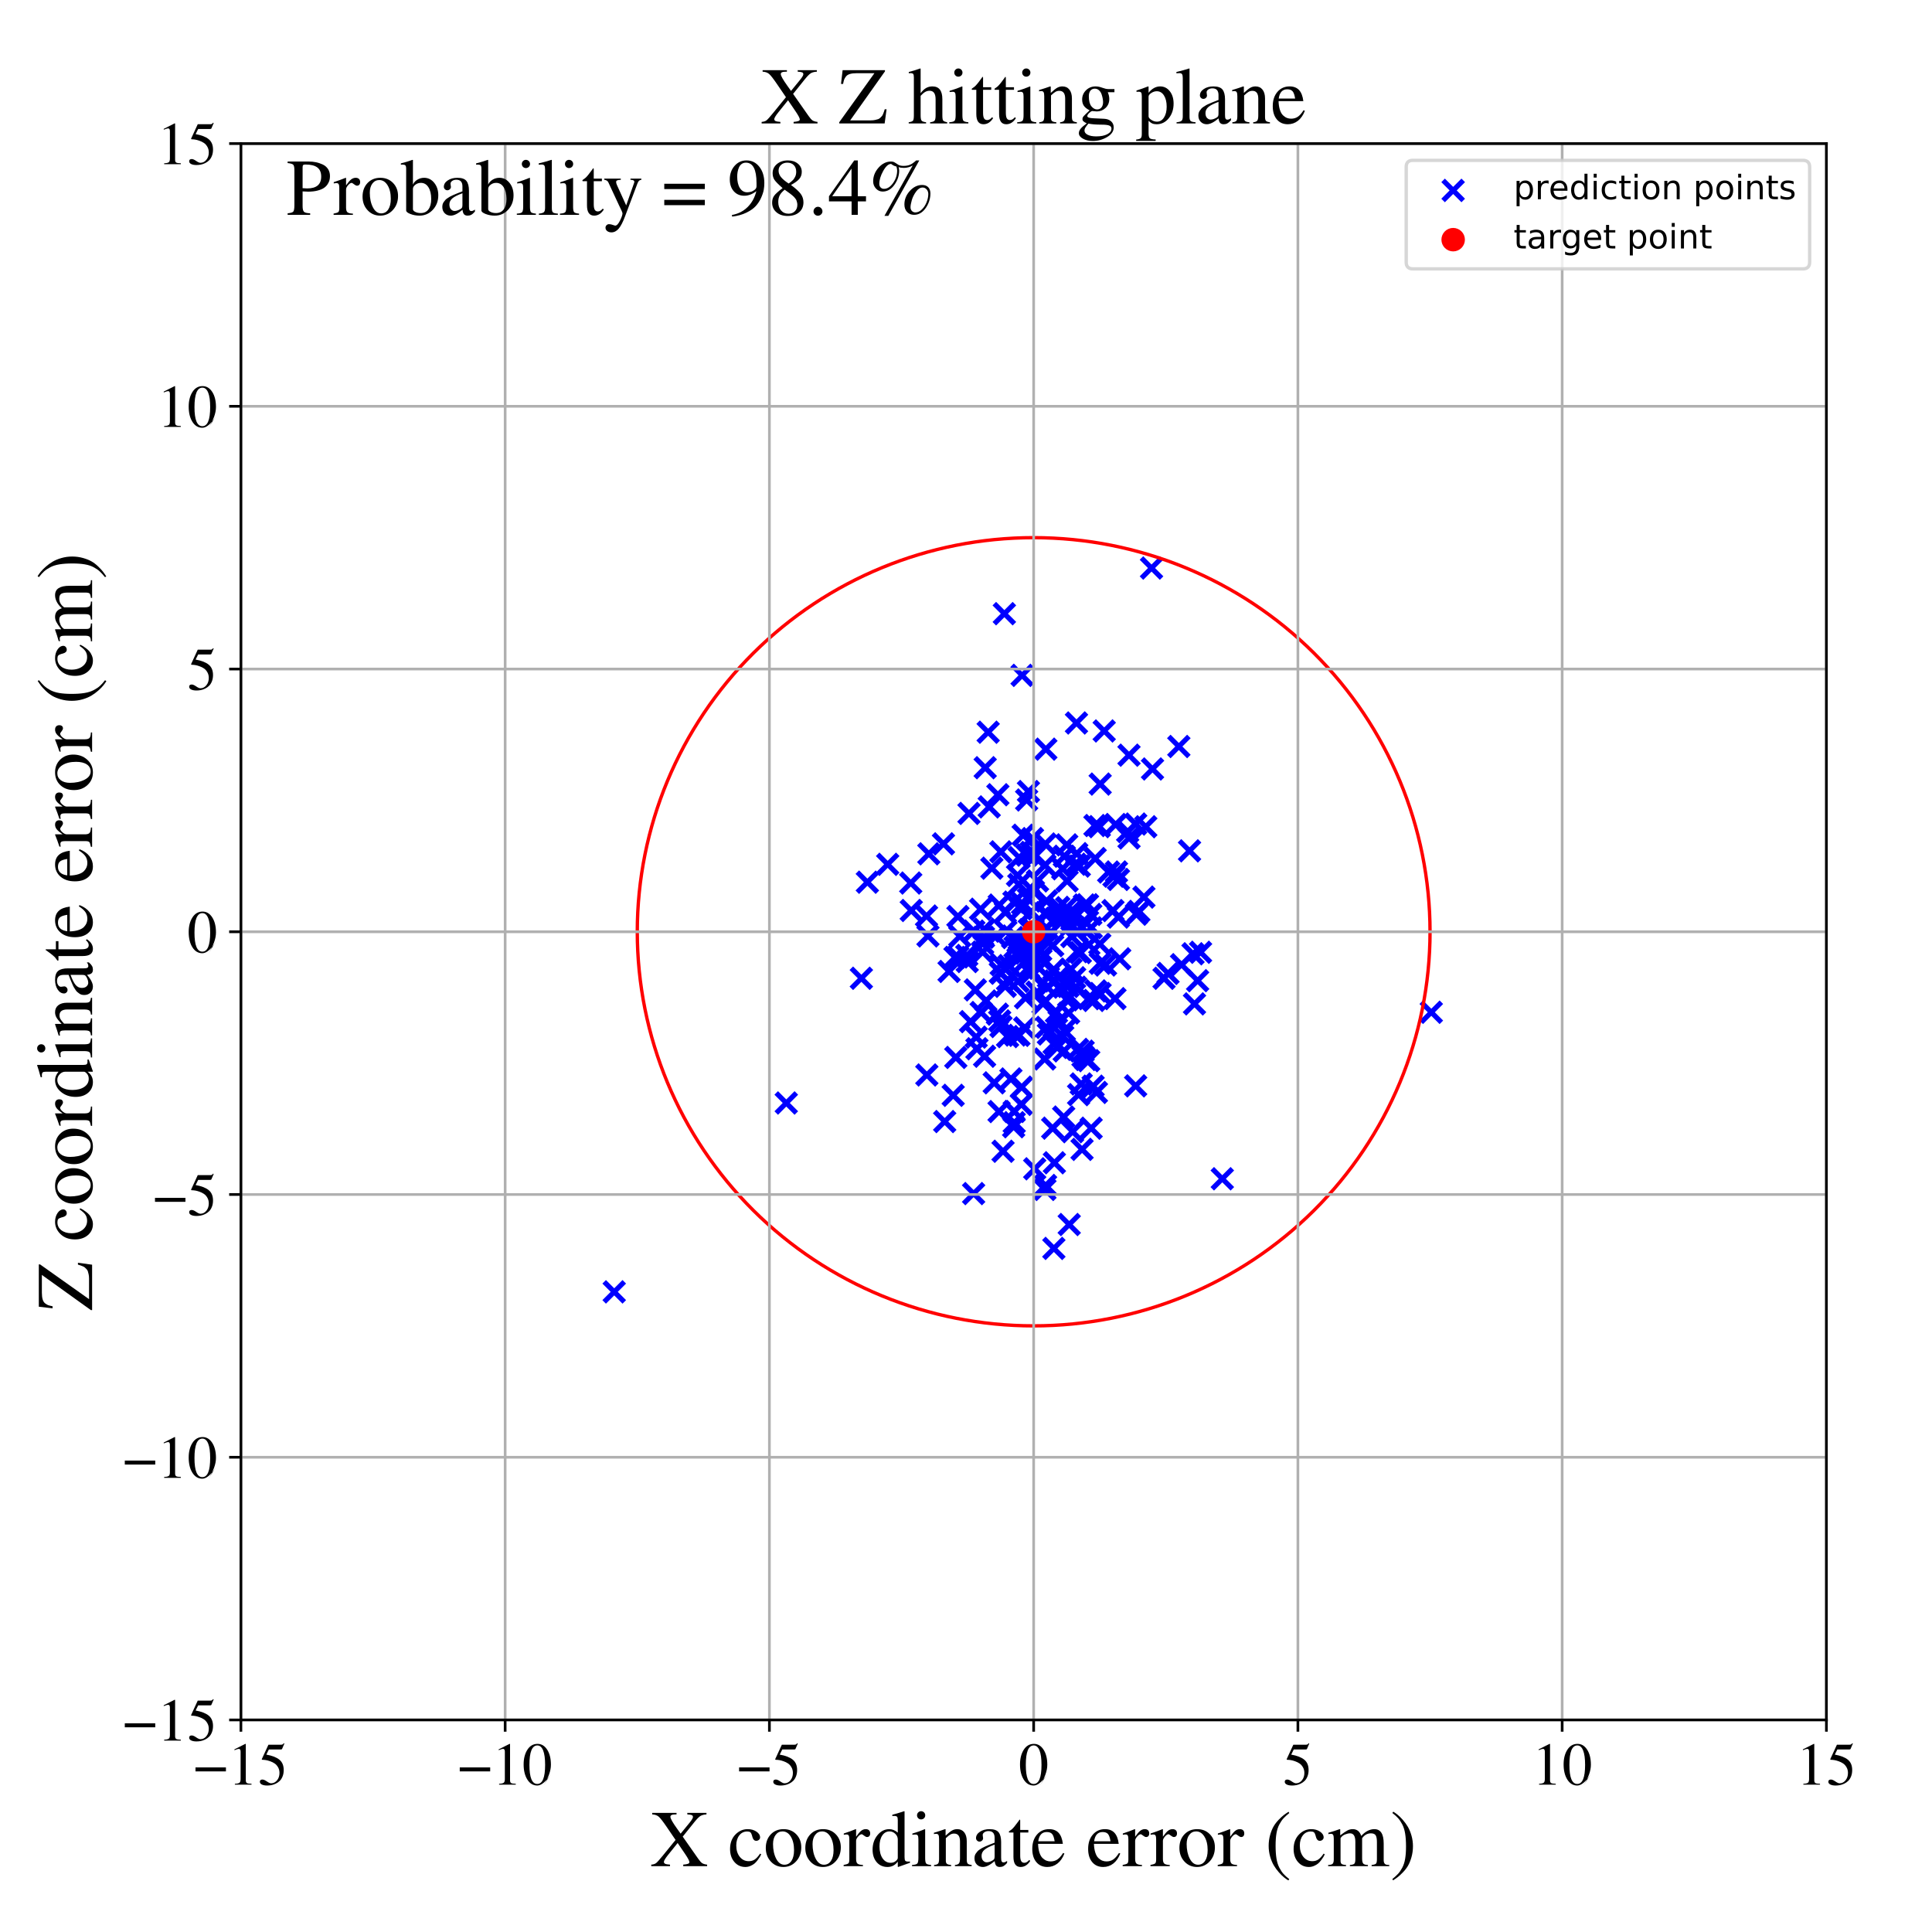 <?xml version="1.0" encoding="utf-8" standalone="no"?>
<!DOCTYPE svg PUBLIC "-//W3C//DTD SVG 1.1//EN"
  "http://www.w3.org/Graphics/SVG/1.1/DTD/svg11.dtd">
<!-- Created with matplotlib (https://matplotlib.org/) -->
<svg height="576pt" version="1.1" viewBox="0 0 576 576" width="576pt" xmlns="http://www.w3.org/2000/svg" xmlns:xlink="http://www.w3.org/1999/xlink">
 <defs>
  <style type="text/css">
*{stroke-linecap:butt;stroke-linejoin:round;}
  </style>
 </defs>
 <g id="figure_1">
  <g id="patch_1">
   <path d="M 0 576 
L 576 576 
L 576 0 
L 0 0 
z
" style="fill:#ffffff;"/>
  </g>
  <g id="axes_1">
   <g id="patch_2">
    <path d="M 71.822 512.784 
L 544.52 512.784 
L 544.52 42.802 
L 71.822 42.802 
z
" style="fill:#ffffff;"/>
   </g>
   <g id="PathCollection_1">
    <defs>
     <path d="M -3 3 
L 3 -3 
M -3 -3 
L 3 3 
" id="m2544ce822f" style="stroke:#0000ff;stroke-width:1.5;"/>
    </defs>
    <g clip-path="url(#p4898240986)">
     <use style="fill:#0000ff;stroke:#0000ff;stroke-width:1.5;" x="298.231" xlink:href="#m2544ce822f" y="289.974"/>
     <use style="fill:#0000ff;stroke:#0000ff;stroke-width:1.5;" x="302.37" xlink:href="#m2544ce822f" y="331.361"/>
     <use style="fill:#0000ff;stroke:#0000ff;stroke-width:1.5;" x="297.851" xlink:href="#m2544ce822f" y="331.401"/>
     <use style="fill:#0000ff;stroke:#0000ff;stroke-width:1.5;" x="292.529" xlink:href="#m2544ce822f" y="301.864"/>
     <use style="fill:#0000ff;stroke:#0000ff;stroke-width:1.5;" x="318.604" xlink:href="#m2544ce822f" y="302.022"/>
     <use style="fill:#0000ff;stroke:#0000ff;stroke-width:1.5;" x="290.791" xlink:href="#m2544ce822f" y="295.119"/>
     <use style="fill:#0000ff;stroke:#0000ff;stroke-width:1.5;" x="304.723" xlink:href="#m2544ce822f" y="201.35"/>
     <use style="fill:#0000ff;stroke:#0000ff;stroke-width:1.5;" x="311.459" xlink:href="#m2544ce822f" y="315.719"/>
     <use style="fill:#0000ff;stroke:#0000ff;stroke-width:1.5;" x="339.537" xlink:href="#m2544ce822f" y="271.719"/>
     <use style="fill:#0000ff;stroke:#0000ff;stroke-width:1.5;" x="293.936" xlink:href="#m2544ce822f" y="298.422"/>
     <use style="fill:#0000ff;stroke:#0000ff;stroke-width:1.5;" x="343.605" xlink:href="#m2544ce822f" y="229.259"/>
     <use style="fill:#0000ff;stroke:#0000ff;stroke-width:1.5;" x="310.351" xlink:href="#m2544ce822f" y="286.043"/>
     <use style="fill:#0000ff;stroke:#0000ff;stroke-width:1.5;" x="298.038" xlink:href="#m2544ce822f" y="304.363"/>
     <use style="fill:#0000ff;stroke:#0000ff;stroke-width:1.5;" x="256.806" xlink:href="#m2544ce822f" y="291.661"/>
     <use style="fill:#0000ff;stroke:#0000ff;stroke-width:1.5;" x="284.179" xlink:href="#m2544ce822f" y="326.554"/>
     <use style="fill:#0000ff;stroke:#0000ff;stroke-width:1.5;" x="330.528" xlink:href="#m2544ce822f" y="259.982"/>
     <use style="fill:#0000ff;stroke:#0000ff;stroke-width:1.5;" x="302.374" xlink:href="#m2544ce822f" y="334.708"/>
     <use style="fill:#0000ff;stroke:#0000ff;stroke-width:1.5;" x="306.082" xlink:href="#m2544ce822f" y="238.501"/>
     <use style="fill:#0000ff;stroke:#0000ff;stroke-width:1.5;" x="327.739" xlink:href="#m2544ce822f" y="246.453"/>
     <use style="fill:#0000ff;stroke:#0000ff;stroke-width:1.5;" x="302.282" xlink:href="#m2544ce822f" y="268.944"/>
     <use style="fill:#0000ff;stroke:#0000ff;stroke-width:1.5;" x="290.34" xlink:href="#m2544ce822f" y="277.587"/>
     <use style="fill:#0000ff;stroke:#0000ff;stroke-width:1.5;" x="303.503" xlink:href="#m2544ce822f" y="292.59"/>
     <use style="fill:#0000ff;stroke:#0000ff;stroke-width:1.5;" x="295.711" xlink:href="#m2544ce822f" y="258.835"/>
     <use style="fill:#0000ff;stroke:#0000ff;stroke-width:1.5;" x="264.656" xlink:href="#m2544ce822f" y="257.691"/>
     <use style="fill:#0000ff;stroke:#0000ff;stroke-width:1.5;" x="317.848" xlink:href="#m2544ce822f" y="273.346"/>
     <use style="fill:#0000ff;stroke:#0000ff;stroke-width:1.5;" x="309.871" xlink:href="#m2544ce822f" y="288.67"/>
     <use style="fill:#0000ff;stroke:#0000ff;stroke-width:1.5;" x="293.213" xlink:href="#m2544ce822f" y="279.417"/>
     <use style="fill:#0000ff;stroke:#0000ff;stroke-width:1.5;" x="276.92" xlink:href="#m2544ce822f" y="254.553"/>
     <use style="fill:#0000ff;stroke:#0000ff;stroke-width:1.5;" x="304.017" xlink:href="#m2544ce822f" y="283.346"/>
     <use style="fill:#0000ff;stroke:#0000ff;stroke-width:1.5;" x="336.195" xlink:href="#m2544ce822f" y="247.916"/>
     <use style="fill:#0000ff;stroke:#0000ff;stroke-width:1.5;" x="315.749" xlink:href="#m2544ce822f" y="304.375"/>
     <use style="fill:#0000ff;stroke:#0000ff;stroke-width:1.5;" x="314.777" xlink:href="#m2544ce822f" y="273.784"/>
     <use style="fill:#0000ff;stroke:#0000ff;stroke-width:1.5;" x="319.634" xlink:href="#m2544ce822f" y="272.44"/>
     <use style="fill:#0000ff;stroke:#0000ff;stroke-width:1.5;" x="328.016" xlink:href="#m2544ce822f" y="287.188"/>
     <use style="fill:#0000ff;stroke:#0000ff;stroke-width:1.5;" x="288.231" xlink:href="#m2544ce822f" y="284.84"/>
     <use style="fill:#0000ff;stroke:#0000ff;stroke-width:1.5;" x="290.272" xlink:href="#m2544ce822f" y="355.848"/>
     <use style="fill:#0000ff;stroke:#0000ff;stroke-width:1.5;" x="329.598" xlink:href="#m2544ce822f" y="287.706"/>
     <use style="fill:#0000ff;stroke:#0000ff;stroke-width:1.5;" x="302.201" xlink:href="#m2544ce822f" y="335.925"/>
     <use style="fill:#0000ff;stroke:#0000ff;stroke-width:1.5;" x="319.015" xlink:href="#m2544ce822f" y="272.08"/>
     <use style="fill:#0000ff;stroke:#0000ff;stroke-width:1.5;" x="329.205" xlink:href="#m2544ce822f" y="217.923"/>
     <use style="fill:#0000ff;stroke:#0000ff;stroke-width:1.5;" x="309.067" xlink:href="#m2544ce822f" y="282.265"/>
     <use style="fill:#0000ff;stroke:#0000ff;stroke-width:1.5;" x="312.007" xlink:href="#m2544ce822f" y="268.607"/>
     <use style="fill:#0000ff;stroke:#0000ff;stroke-width:1.5;" x="299.437" xlink:href="#m2544ce822f" y="182.96"/>
     <use style="fill:#0000ff;stroke:#0000ff;stroke-width:1.5;" x="333.427" xlink:href="#m2544ce822f" y="273.416"/>
     <use style="fill:#0000ff;stroke:#0000ff;stroke-width:1.5;" x="331.812" xlink:href="#m2544ce822f" y="271.478"/>
     <use style="fill:#0000ff;stroke:#0000ff;stroke-width:1.5;" x="308.012" xlink:href="#m2544ce822f" y="277.101"/>
     <use style="fill:#0000ff;stroke:#0000ff;stroke-width:1.5;" x="332.408" xlink:href="#m2544ce822f" y="297.722"/>
     <use style="fill:#0000ff;stroke:#0000ff;stroke-width:1.5;" x="284.714" xlink:href="#m2544ce822f" y="285.424"/>
     <use style="fill:#0000ff;stroke:#0000ff;stroke-width:1.5;" x="321.02" xlink:href="#m2544ce822f" y="254.498"/>
     <use style="fill:#0000ff;stroke:#0000ff;stroke-width:1.5;" x="332.109" xlink:href="#m2544ce822f" y="261.221"/>
     <use style="fill:#0000ff;stroke:#0000ff;stroke-width:1.5;" x="282.95" xlink:href="#m2544ce822f" y="289.623"/>
     <use style="fill:#0000ff;stroke:#0000ff;stroke-width:1.5;" x="303.833" xlink:href="#m2544ce822f" y="280.084"/>
     <use style="fill:#0000ff;stroke:#0000ff;stroke-width:1.5;" x="307.05" xlink:href="#m2544ce822f" y="280.907"/>
     <use style="fill:#0000ff;stroke:#0000ff;stroke-width:1.5;" x="310.964" xlink:href="#m2544ce822f" y="299.177"/>
     <use style="fill:#0000ff;stroke:#0000ff;stroke-width:1.5;" x="294.611" xlink:href="#m2544ce822f" y="218.301"/>
     <use style="fill:#0000ff;stroke:#0000ff;stroke-width:1.5;" x="322.087" xlink:href="#m2544ce822f" y="284.007"/>
     <use style="fill:#0000ff;stroke:#0000ff;stroke-width:1.5;" x="306.635" xlink:href="#m2544ce822f" y="288.473"/>
     <use style="fill:#0000ff;stroke:#0000ff;stroke-width:1.5;" x="336.604" xlink:href="#m2544ce822f" y="249.84"/>
     <use style="fill:#0000ff;stroke:#0000ff;stroke-width:1.5;" x="292.957" xlink:href="#m2544ce822f" y="283.858"/>
     <use style="fill:#0000ff;stroke:#0000ff;stroke-width:1.5;" x="348.236" xlink:href="#m2544ce822f" y="290.217"/>
     <use style="fill:#0000ff;stroke:#0000ff;stroke-width:1.5;" x="327.883" xlink:href="#m2544ce822f" y="281.447"/>
     <use style="fill:#0000ff;stroke:#0000ff;stroke-width:1.5;" x="234.418" xlink:href="#m2544ce822f" y="328.841"/>
     <use style="fill:#0000ff;stroke:#0000ff;stroke-width:1.5;" x="333.831" xlink:href="#m2544ce822f" y="285.854"/>
     <use style="fill:#0000ff;stroke:#0000ff;stroke-width:1.5;" x="364.412" xlink:href="#m2544ce822f" y="351.432"/>
     <use style="fill:#0000ff;stroke:#0000ff;stroke-width:1.5;" x="289.357" xlink:href="#m2544ce822f" y="304.589"/>
     <use style="fill:#0000ff;stroke:#0000ff;stroke-width:1.5;" x="299.738" xlink:href="#m2544ce822f" y="271.993"/>
     <use style="fill:#0000ff;stroke:#0000ff;stroke-width:1.5;" x="324.221" xlink:href="#m2544ce822f" y="269.729"/>
     <use style="fill:#0000ff;stroke:#0000ff;stroke-width:1.5;" x="318.772" xlink:href="#m2544ce822f" y="365.075"/>
     <use style="fill:#0000ff;stroke:#0000ff;stroke-width:1.5;" x="308.463" xlink:href="#m2544ce822f" y="255.38"/>
     <use style="fill:#0000ff;stroke:#0000ff;stroke-width:1.5;" x="303.749" xlink:href="#m2544ce822f" y="263.683"/>
     <use style="fill:#0000ff;stroke:#0000ff;stroke-width:1.5;" x="313.846" xlink:href="#m2544ce822f" y="336.343"/>
     <use style="fill:#0000ff;stroke:#0000ff;stroke-width:1.5;" x="332.601" xlink:href="#m2544ce822f" y="245.817"/>
     <use style="fill:#0000ff;stroke:#0000ff;stroke-width:1.5;" x="307.82" xlink:href="#m2544ce822f" y="250.012"/>
     <use style="fill:#0000ff;stroke:#0000ff;stroke-width:1.5;" x="309.36" xlink:href="#m2544ce822f" y="282.735"/>
     <use style="fill:#0000ff;stroke:#0000ff;stroke-width:1.5;" x="305.498" xlink:href="#m2544ce822f" y="306.448"/>
     <use style="fill:#0000ff;stroke:#0000ff;stroke-width:1.5;" x="326.113" xlink:href="#m2544ce822f" y="298.274"/>
     <use style="fill:#0000ff;stroke:#0000ff;stroke-width:1.5;" x="319.542" xlink:href="#m2544ce822f" y="279.222"/>
     <use style="fill:#0000ff;stroke:#0000ff;stroke-width:1.5;" x="322.35" xlink:href="#m2544ce822f" y="323.165"/>
     <use style="fill:#0000ff;stroke:#0000ff;stroke-width:1.5;" x="325.897" xlink:href="#m2544ce822f" y="323.823"/>
     <use style="fill:#0000ff;stroke:#0000ff;stroke-width:1.5;" x="317.159" xlink:href="#m2544ce822f" y="293.026"/>
     <use style="fill:#0000ff;stroke:#0000ff;stroke-width:1.5;" x="317.326" xlink:href="#m2544ce822f" y="307.26"/>
     <use style="fill:#0000ff;stroke:#0000ff;stroke-width:1.5;" x="307.481" xlink:href="#m2544ce822f" y="271.813"/>
     <use style="fill:#0000ff;stroke:#0000ff;stroke-width:1.5;" x="296.968" xlink:href="#m2544ce822f" y="279.059"/>
     <use style="fill:#0000ff;stroke:#0000ff;stroke-width:1.5;" x="305.045" xlink:href="#m2544ce822f" y="249.012"/>
     <use style="fill:#0000ff;stroke:#0000ff;stroke-width:1.5;" x="426.723" xlink:href="#m2544ce822f" y="301.794"/>
     <use style="fill:#0000ff;stroke:#0000ff;stroke-width:1.5;" x="325.206" xlink:href="#m2544ce822f" y="272.624"/>
     <use style="fill:#0000ff;stroke:#0000ff;stroke-width:1.5;" x="293.724" xlink:href="#m2544ce822f" y="228.883"/>
     <use style="fill:#0000ff;stroke:#0000ff;stroke-width:1.5;" x="347.041" xlink:href="#m2544ce822f" y="291.665"/>
     <use style="fill:#0000ff;stroke:#0000ff;stroke-width:1.5;" x="298.388" xlink:href="#m2544ce822f" y="253.965"/>
     <use style="fill:#0000ff;stroke:#0000ff;stroke-width:1.5;" x="299.885" xlink:href="#m2544ce822f" y="277.614"/>
     <use style="fill:#0000ff;stroke:#0000ff;stroke-width:1.5;" x="314.265" xlink:href="#m2544ce822f" y="311.132"/>
     <use style="fill:#0000ff;stroke:#0000ff;stroke-width:1.5;" x="303.842" xlink:href="#m2544ce822f" y="255.679"/>
     <use style="fill:#0000ff;stroke:#0000ff;stroke-width:1.5;" x="306.556" xlink:href="#m2544ce822f" y="281.375"/>
     <use style="fill:#0000ff;stroke:#0000ff;stroke-width:1.5;" x="288.89" xlink:href="#m2544ce822f" y="242.505"/>
     <use style="fill:#0000ff;stroke:#0000ff;stroke-width:1.5;" x="318.399" xlink:href="#m2544ce822f" y="294.099"/>
     <use style="fill:#0000ff;stroke:#0000ff;stroke-width:1.5;" x="309.17" xlink:href="#m2544ce822f" y="295.79"/>
     <use style="fill:#0000ff;stroke:#0000ff;stroke-width:1.5;" x="317.247" xlink:href="#m2544ce822f" y="273.875"/>
     <use style="fill:#0000ff;stroke:#0000ff;stroke-width:1.5;" x="312.084" xlink:href="#m2544ce822f" y="276.717"/>
     <use style="fill:#0000ff;stroke:#0000ff;stroke-width:1.5;" x="311.796" xlink:href="#m2544ce822f" y="272.12"/>
     <use style="fill:#0000ff;stroke:#0000ff;stroke-width:1.5;" x="307.308" xlink:href="#m2544ce822f" y="290.219"/>
     <use style="fill:#0000ff;stroke:#0000ff;stroke-width:1.5;" x="318.144" xlink:href="#m2544ce822f" y="262.639"/>
     <use style="fill:#0000ff;stroke:#0000ff;stroke-width:1.5;" x="311.54" xlink:href="#m2544ce822f" y="257.963"/>
     <use style="fill:#0000ff;stroke:#0000ff;stroke-width:1.5;" x="301.389" xlink:href="#m2544ce822f" y="321.673"/>
     <use style="fill:#0000ff;stroke:#0000ff;stroke-width:1.5;" x="300.816" xlink:href="#m2544ce822f" y="287.878"/>
     <use style="fill:#0000ff;stroke:#0000ff;stroke-width:1.5;" x="316.717" xlink:href="#m2544ce822f" y="273.419"/>
     <use style="fill:#0000ff;stroke:#0000ff;stroke-width:1.5;" x="312.587" xlink:href="#m2544ce822f" y="291.387"/>
     <use style="fill:#0000ff;stroke:#0000ff;stroke-width:1.5;" x="286.153" xlink:href="#m2544ce822f" y="279.137"/>
     <use style="fill:#0000ff;stroke:#0000ff;stroke-width:1.5;" x="312.562" xlink:href="#m2544ce822f" y="308.272"/>
     <use style="fill:#0000ff;stroke:#0000ff;stroke-width:1.5;" x="322.652" xlink:href="#m2544ce822f" y="276.57"/>
     <use style="fill:#0000ff;stroke:#0000ff;stroke-width:1.5;" x="341.045" xlink:href="#m2544ce822f" y="267.457"/>
     <use style="fill:#0000ff;stroke:#0000ff;stroke-width:1.5;" x="318.139" xlink:href="#m2544ce822f" y="298.094"/>
     <use style="fill:#0000ff;stroke:#0000ff;stroke-width:1.5;" x="183.123" xlink:href="#m2544ce822f" y="385.148"/>
     <use style="fill:#0000ff;stroke:#0000ff;stroke-width:1.5;" x="336.595" xlink:href="#m2544ce822f" y="225.145"/>
     <use style="fill:#0000ff;stroke:#0000ff;stroke-width:1.5;" x="316.637" xlink:href="#m2544ce822f" y="274.661"/>
     <use style="fill:#0000ff;stroke:#0000ff;stroke-width:1.5;" x="324.589" xlink:href="#m2544ce822f" y="316.225"/>
     <use style="fill:#0000ff;stroke:#0000ff;stroke-width:1.5;" x="276.227" xlink:href="#m2544ce822f" y="273.101"/>
     <use style="fill:#0000ff;stroke:#0000ff;stroke-width:1.5;" x="326.515" xlink:href="#m2544ce822f" y="255.962"/>
     <use style="fill:#0000ff;stroke:#0000ff;stroke-width:1.5;" x="309.32" xlink:href="#m2544ce822f" y="262.632"/>
     <use style="fill:#0000ff;stroke:#0000ff;stroke-width:1.5;" x="297.911" xlink:href="#m2544ce822f" y="269.831"/>
     <use style="fill:#0000ff;stroke:#0000ff;stroke-width:1.5;" x="304.595" xlink:href="#m2544ce822f" y="324.113"/>
     <use style="fill:#0000ff;stroke:#0000ff;stroke-width:1.5;" x="318.002" xlink:href="#m2544ce822f" y="270.615"/>
     <use style="fill:#0000ff;stroke:#0000ff;stroke-width:1.5;" x="314.196" xlink:href="#m2544ce822f" y="372.194"/>
     <use style="fill:#0000ff;stroke:#0000ff;stroke-width:1.5;" x="306.163" xlink:href="#m2544ce822f" y="254.955"/>
     <use style="fill:#0000ff;stroke:#0000ff;stroke-width:1.5;" x="298.43" xlink:href="#m2544ce822f" y="306.041"/>
     <use style="fill:#0000ff;stroke:#0000ff;stroke-width:1.5;" x="327.977" xlink:href="#m2544ce822f" y="296.197"/>
     <use style="fill:#0000ff;stroke:#0000ff;stroke-width:1.5;" x="557.594" xlink:href="#m2544ce822f" y="243.626"/>
     <use style="fill:#0000ff;stroke:#0000ff;stroke-width:1.5;" x="303.505" xlink:href="#m2544ce822f" y="280.85"/>
     <use style="fill:#0000ff;stroke:#0000ff;stroke-width:1.5;" x="303.884" xlink:href="#m2544ce822f" y="285.499"/>
     <use style="fill:#0000ff;stroke:#0000ff;stroke-width:1.5;" x="305.752" xlink:href="#m2544ce822f" y="297.478"/>
     <use style="fill:#0000ff;stroke:#0000ff;stroke-width:1.5;" x="314.518" xlink:href="#m2544ce822f" y="292.462"/>
     <use style="fill:#0000ff;stroke:#0000ff;stroke-width:1.5;" x="302.731" xlink:href="#m2544ce822f" y="308.582"/>
     <use style="fill:#0000ff;stroke:#0000ff;stroke-width:1.5;" x="322.597" xlink:href="#m2544ce822f" y="342.673"/>
     <use style="fill:#0000ff;stroke:#0000ff;stroke-width:1.5;" x="323.702" xlink:href="#m2544ce822f" y="315.874"/>
     <use style="fill:#0000ff;stroke:#0000ff;stroke-width:1.5;" x="351.453" xlink:href="#m2544ce822f" y="222.559"/>
     <use style="fill:#0000ff;stroke:#0000ff;stroke-width:1.5;" x="297.506" xlink:href="#m2544ce822f" y="236.94"/>
     <use style="fill:#0000ff;stroke:#0000ff;stroke-width:1.5;" x="319.58" xlink:href="#m2544ce822f" y="273.099"/>
     <use style="fill:#0000ff;stroke:#0000ff;stroke-width:1.5;" x="319.78" xlink:href="#m2544ce822f" y="337.398"/>
     <use style="fill:#0000ff;stroke:#0000ff;stroke-width:1.5;" x="302.593" xlink:href="#m2544ce822f" y="282.394"/>
     <use style="fill:#0000ff;stroke:#0000ff;stroke-width:1.5;" x="293.542" xlink:href="#m2544ce822f" y="314.905"/>
     <use style="fill:#0000ff;stroke:#0000ff;stroke-width:1.5;" x="305.763" xlink:href="#m2544ce822f" y="284.173"/>
     <use style="fill:#0000ff;stroke:#0000ff;stroke-width:1.5;" x="309.25" xlink:href="#m2544ce822f" y="282.964"/>
     <use style="fill:#0000ff;stroke:#0000ff;stroke-width:1.5;" x="307.461" xlink:href="#m2544ce822f" y="281.547"/>
     <use style="fill:#0000ff;stroke:#0000ff;stroke-width:1.5;" x="285.591" xlink:href="#m2544ce822f" y="273.252"/>
     <use style="fill:#0000ff;stroke:#0000ff;stroke-width:1.5;" x="314.348" xlink:href="#m2544ce822f" y="346.662"/>
     <use style="fill:#0000ff;stroke:#0000ff;stroke-width:1.5;" x="305.755" xlink:href="#m2544ce822f" y="281.308"/>
     <use style="fill:#0000ff;stroke:#0000ff;stroke-width:1.5;" x="326.439" xlink:href="#m2544ce822f" y="246.122"/>
     <use style="fill:#0000ff;stroke:#0000ff;stroke-width:1.5;" x="288.359" xlink:href="#m2544ce822f" y="286.671"/>
     <use style="fill:#0000ff;stroke:#0000ff;stroke-width:1.5;" x="321.171" xlink:href="#m2544ce822f" y="283.71"/>
     <use style="fill:#0000ff;stroke:#0000ff;stroke-width:1.5;" x="321.779" xlink:href="#m2544ce822f" y="258.212"/>
     <use style="fill:#0000ff;stroke:#0000ff;stroke-width:1.5;" x="311.522" xlink:href="#m2544ce822f" y="354.618"/>
     <use style="fill:#0000ff;stroke:#0000ff;stroke-width:1.5;" x="338.598" xlink:href="#m2544ce822f" y="245.68"/>
     <use style="fill:#0000ff;stroke:#0000ff;stroke-width:1.5;" x="304.504" xlink:href="#m2544ce822f" y="329.255"/>
     <use style="fill:#0000ff;stroke:#0000ff;stroke-width:1.5;" x="300.39" xlink:href="#m2544ce822f" y="309.047"/>
     <use style="fill:#0000ff;stroke:#0000ff;stroke-width:1.5;" x="316.831" xlink:href="#m2544ce822f" y="259.014"/>
     <use style="fill:#0000ff;stroke:#0000ff;stroke-width:1.5;" x="292.972" xlink:href="#m2544ce822f" y="281.371"/>
     <use style="fill:#0000ff;stroke:#0000ff;stroke-width:1.5;" x="285.533" xlink:href="#m2544ce822f" y="285.301"/>
     <use style="fill:#0000ff;stroke:#0000ff;stroke-width:1.5;" x="303.795" xlink:href="#m2544ce822f" y="308.671"/>
     <use style="fill:#0000ff;stroke:#0000ff;stroke-width:1.5;" x="306.864" xlink:href="#m2544ce822f" y="277.172"/>
     <use style="fill:#0000ff;stroke:#0000ff;stroke-width:1.5;" x="332.862" xlink:href="#m2544ce822f" y="259.958"/>
     <use style="fill:#0000ff;stroke:#0000ff;stroke-width:1.5;" x="324.655" xlink:href="#m2544ce822f" y="297.737"/>
     <use style="fill:#0000ff;stroke:#0000ff;stroke-width:1.5;" x="317.266" xlink:href="#m2544ce822f" y="313.308"/>
     <use style="fill:#0000ff;stroke:#0000ff;stroke-width:1.5;" x="306.498" xlink:href="#m2544ce822f" y="279.98"/>
     <use style="fill:#0000ff;stroke:#0000ff;stroke-width:1.5;" x="291.031" xlink:href="#m2544ce822f" y="309.207"/>
     <use style="fill:#0000ff;stroke:#0000ff;stroke-width:1.5;" x="281.647" xlink:href="#m2544ce822f" y="334.376"/>
     <use style="fill:#0000ff;stroke:#0000ff;stroke-width:1.5;" x="322.877" xlink:href="#m2544ce822f" y="314.94"/>
     <use style="fill:#0000ff;stroke:#0000ff;stroke-width:1.5;" x="321.569" xlink:href="#m2544ce822f" y="326.353"/>
     <use style="fill:#0000ff;stroke:#0000ff;stroke-width:1.5;" x="322.924" xlink:href="#m2544ce822f" y="313.387"/>
     <use style="fill:#0000ff;stroke:#0000ff;stroke-width:1.5;" x="284.956" xlink:href="#m2544ce822f" y="315.26"/>
     <use style="fill:#0000ff;stroke:#0000ff;stroke-width:1.5;" x="315.66" xlink:href="#m2544ce822f" y="270.507"/>
     <use style="fill:#0000ff;stroke:#0000ff;stroke-width:1.5;" x="317.253" xlink:href="#m2544ce822f" y="273.659"/>
     <use style="fill:#0000ff;stroke:#0000ff;stroke-width:1.5;" x="318.027" xlink:href="#m2544ce822f" y="251.882"/>
     <use style="fill:#0000ff;stroke:#0000ff;stroke-width:1.5;" x="315.188" xlink:href="#m2544ce822f" y="312.282"/>
     <use style="fill:#0000ff;stroke:#0000ff;stroke-width:1.5;" x="299.042" xlink:href="#m2544ce822f" y="343.232"/>
     <use style="fill:#0000ff;stroke:#0000ff;stroke-width:1.5;" x="352.258" xlink:href="#m2544ce822f" y="287.604"/>
     <use style="fill:#0000ff;stroke:#0000ff;stroke-width:1.5;" x="281.286" xlink:href="#m2544ce822f" y="251.579"/>
     <use style="fill:#0000ff;stroke:#0000ff;stroke-width:1.5;" x="338.582" xlink:href="#m2544ce822f" y="323.733"/>
     <use style="fill:#0000ff;stroke:#0000ff;stroke-width:1.5;" x="318.881" xlink:href="#m2544ce822f" y="297.028"/>
     <use style="fill:#0000ff;stroke:#0000ff;stroke-width:1.5;" x="307.396" xlink:href="#m2544ce822f" y="254.131"/>
     <use style="fill:#0000ff;stroke:#0000ff;stroke-width:1.5;" x="311.725" xlink:href="#m2544ce822f" y="353.428"/>
     <use style="fill:#0000ff;stroke:#0000ff;stroke-width:1.5;" x="319.275" xlink:href="#m2544ce822f" y="288.936"/>
     <use style="fill:#0000ff;stroke:#0000ff;stroke-width:1.5;" x="320.389" xlink:href="#m2544ce822f" y="291.506"/>
     <use style="fill:#0000ff;stroke:#0000ff;stroke-width:1.5;" x="314.974" xlink:href="#m2544ce822f" y="301.803"/>
     <use style="fill:#0000ff;stroke:#0000ff;stroke-width:1.5;" x="314.15" xlink:href="#m2544ce822f" y="289.077"/>
     <use style="fill:#0000ff;stroke:#0000ff;stroke-width:1.5;" x="324.621" xlink:href="#m2544ce822f" y="281.626"/>
     <use style="fill:#0000ff;stroke:#0000ff;stroke-width:1.5;" x="271.526" xlink:href="#m2544ce822f" y="263.266"/>
     <use style="fill:#0000ff;stroke:#0000ff;stroke-width:1.5;" x="317.123" xlink:href="#m2544ce822f" y="333.027"/>
     <use style="fill:#0000ff;stroke:#0000ff;stroke-width:1.5;" x="320.715" xlink:href="#m2544ce822f" y="294.316"/>
     <use style="fill:#0000ff;stroke:#0000ff;stroke-width:1.5;" x="313.857" xlink:href="#m2544ce822f" y="281.931"/>
     <use style="fill:#0000ff;stroke:#0000ff;stroke-width:1.5;" x="299.7" xlink:href="#m2544ce822f" y="294.068"/>
     <use style="fill:#0000ff;stroke:#0000ff;stroke-width:1.5;" x="325.338" xlink:href="#m2544ce822f" y="276.596"/>
     <use style="fill:#0000ff;stroke:#0000ff;stroke-width:1.5;" x="293.439" xlink:href="#m2544ce822f" y="277.053"/>
     <use style="fill:#0000ff;stroke:#0000ff;stroke-width:1.5;" x="357.053" xlink:href="#m2544ce822f" y="292.369"/>
     <use style="fill:#0000ff;stroke:#0000ff;stroke-width:1.5;" x="312.26" xlink:href="#m2544ce822f" y="294.309"/>
     <use style="fill:#0000ff;stroke:#0000ff;stroke-width:1.5;" x="304.852" xlink:href="#m2544ce822f" y="269.465"/>
     <use style="fill:#0000ff;stroke:#0000ff;stroke-width:1.5;" x="312.223" xlink:href="#m2544ce822f" y="280.418"/>
     <use style="fill:#0000ff;stroke:#0000ff;stroke-width:1.5;" x="321.138" xlink:href="#m2544ce822f" y="277.673"/>
     <use style="fill:#0000ff;stroke:#0000ff;stroke-width:1.5;" x="301.91" xlink:href="#m2544ce822f" y="279.523"/>
     <use style="fill:#0000ff;stroke:#0000ff;stroke-width:1.5;" x="326.69" xlink:href="#m2544ce822f" y="295.424"/>
     <use style="fill:#0000ff;stroke:#0000ff;stroke-width:1.5;" x="276.658" xlink:href="#m2544ce822f" y="279.035"/>
     <use style="fill:#0000ff;stroke:#0000ff;stroke-width:1.5;" x="333.456" xlink:href="#m2544ce822f" y="262.194"/>
     <use style="fill:#0000ff;stroke:#0000ff;stroke-width:1.5;" x="304.464" xlink:href="#m2544ce822f" y="270.957"/>
     <use style="fill:#0000ff;stroke:#0000ff;stroke-width:1.5;" x="292.346" xlink:href="#m2544ce822f" y="271.069"/>
     <use style="fill:#0000ff;stroke:#0000ff;stroke-width:1.5;" x="300.382" xlink:href="#m2544ce822f" y="292.197"/>
     <use style="fill:#0000ff;stroke:#0000ff;stroke-width:1.5;" x="356.122" xlink:href="#m2544ce822f" y="299.294"/>
     <use style="fill:#0000ff;stroke:#0000ff;stroke-width:1.5;" x="327.998" xlink:href="#m2544ce822f" y="233.762"/>
     <use style="fill:#0000ff;stroke:#0000ff;stroke-width:1.5;" x="311.904" xlink:href="#m2544ce822f" y="272.737"/>
     <use style="fill:#0000ff;stroke:#0000ff;stroke-width:1.5;" x="297.36" xlink:href="#m2544ce822f" y="302.358"/>
     <use style="fill:#0000ff;stroke:#0000ff;stroke-width:1.5;" x="311.8" xlink:href="#m2544ce822f" y="223.353"/>
     <use style="fill:#0000ff;stroke:#0000ff;stroke-width:1.5;" x="291.251" xlink:href="#m2544ce822f" y="312.671"/>
     <use style="fill:#0000ff;stroke:#0000ff;stroke-width:1.5;" x="303.366" xlink:href="#m2544ce822f" y="260.997"/>
     <use style="fill:#0000ff;stroke:#0000ff;stroke-width:1.5;" x="343.313" xlink:href="#m2544ce822f" y="169.357"/>
     <use style="fill:#0000ff;stroke:#0000ff;stroke-width:1.5;" x="323.289" xlink:href="#m2544ce822f" y="269.804"/>
     <use style="fill:#0000ff;stroke:#0000ff;stroke-width:1.5;" x="658.048" xlink:href="#m2544ce822f" y="253.737"/>
     <use style="fill:#0000ff;stroke:#0000ff;stroke-width:1.5;" x="276.323" xlink:href="#m2544ce822f" y="320.487"/>
     <use style="fill:#0000ff;stroke:#0000ff;stroke-width:1.5;" x="319.356" xlink:href="#m2544ce822f" y="275.658"/>
     <use style="fill:#0000ff;stroke:#0000ff;stroke-width:1.5;" x="306.621" xlink:href="#m2544ce822f" y="235.986"/>
     <use style="fill:#0000ff;stroke:#0000ff;stroke-width:1.5;" x="317.312" xlink:href="#m2544ce822f" y="255.274"/>
     <use style="fill:#0000ff;stroke:#0000ff;stroke-width:1.5;" x="310.267" xlink:href="#m2544ce822f" y="283.356"/>
     <use style="fill:#0000ff;stroke:#0000ff;stroke-width:1.5;" x="298.401" xlink:href="#m2544ce822f" y="290.134"/>
     <use style="fill:#0000ff;stroke:#0000ff;stroke-width:1.5;" x="308.101" xlink:href="#m2544ce822f" y="265.742"/>
     <use style="fill:#0000ff;stroke:#0000ff;stroke-width:1.5;" x="308.125" xlink:href="#m2544ce822f" y="254.349"/>
     <use style="fill:#0000ff;stroke:#0000ff;stroke-width:1.5;" x="308.487" xlink:href="#m2544ce822f" y="348.466"/>
     <use style="fill:#0000ff;stroke:#0000ff;stroke-width:1.5;" x="341.602" xlink:href="#m2544ce822f" y="246.484"/>
     <use style="fill:#0000ff;stroke:#0000ff;stroke-width:1.5;" x="294.921" xlink:href="#m2544ce822f" y="240.566"/>
     <use style="fill:#0000ff;stroke:#0000ff;stroke-width:1.5;" x="354.645" xlink:href="#m2544ce822f" y="253.666"/>
     <use style="fill:#0000ff;stroke:#0000ff;stroke-width:1.5;" x="320.935" xlink:href="#m2544ce822f" y="215.544"/>
     <use style="fill:#0000ff;stroke:#0000ff;stroke-width:1.5;" x="311.076" xlink:href="#m2544ce822f" y="277.568"/>
     <use style="fill:#0000ff;stroke:#0000ff;stroke-width:1.5;" x="316.835" xlink:href="#m2544ce822f" y="308.963"/>
     <use style="fill:#0000ff;stroke:#0000ff;stroke-width:1.5;" x="326.883" xlink:href="#m2544ce822f" y="325.692"/>
     <use style="fill:#0000ff;stroke:#0000ff;stroke-width:1.5;" x="298.478" xlink:href="#m2544ce822f" y="287.615"/>
     <use style="fill:#0000ff;stroke:#0000ff;stroke-width:1.5;" x="305.763" xlink:href="#m2544ce822f" y="286.385"/>
     <use style="fill:#0000ff;stroke:#0000ff;stroke-width:1.5;" x="311.626" xlink:href="#m2544ce822f" y="251.621"/>
     <use style="fill:#0000ff;stroke:#0000ff;stroke-width:1.5;" x="296.408" xlink:href="#m2544ce822f" y="322.829"/>
     <use style="fill:#0000ff;stroke:#0000ff;stroke-width:1.5;" x="321.289" xlink:href="#m2544ce822f" y="312.855"/>
     <use style="fill:#0000ff;stroke:#0000ff;stroke-width:1.5;" x="338.803" xlink:href="#m2544ce822f" y="272.557"/>
     <use style="fill:#0000ff;stroke:#0000ff;stroke-width:1.5;" x="317.863" xlink:href="#m2544ce822f" y="292.697"/>
     <use style="fill:#0000ff;stroke:#0000ff;stroke-width:1.5;" x="325.31" xlink:href="#m2544ce822f" y="336.355"/>
     <use style="fill:#0000ff;stroke:#0000ff;stroke-width:1.5;" x="303.677" xlink:href="#m2544ce822f" y="283.944"/>
     <use style="fill:#0000ff;stroke:#0000ff;stroke-width:1.5;" x="258.595" xlink:href="#m2544ce822f" y="263.016"/>
     <use style="fill:#0000ff;stroke:#0000ff;stroke-width:1.5;" x="306.607" xlink:href="#m2544ce822f" y="267.992"/>
     <use style="fill:#0000ff;stroke:#0000ff;stroke-width:1.5;" x="357.931" xlink:href="#m2544ce822f" y="283.907"/>
     <use style="fill:#0000ff;stroke:#0000ff;stroke-width:1.5;" x="311.963" xlink:href="#m2544ce822f" y="306.29"/>
     <use style="fill:#0000ff;stroke:#0000ff;stroke-width:1.5;" x="355.684" xlink:href="#m2544ce822f" y="284.356"/>
     <use style="fill:#0000ff;stroke:#0000ff;stroke-width:1.5;" x="271.682" xlink:href="#m2544ce822f" y="271.445"/>
     <use style="fill:#0000ff;stroke:#0000ff;stroke-width:1.5;" x="320.618" xlink:href="#m2544ce822f" y="257.644"/>
    </g>
   </g>
   <g id="PathCollection_2">
    <defs>
     <path d="M 0 3 
C 0.796 3 1.559 2.684 2.121 2.121 
C 2.684 1.559 3 0.796 3 0 
C 3 -0.796 2.684 -1.559 2.121 -2.121 
C 1.559 -2.684 0.796 -3 0 -3 
C -0.796 -3 -1.559 -2.684 -2.121 -2.121 
C -2.684 -1.559 -3 -0.796 -3 0 
C -3 0.796 -2.684 1.559 -2.121 2.121 
C -1.559 2.684 -0.796 3 0 3 
z
" id="m9cc281cf6f" style="stroke:#ff0000;"/>
    </defs>
    <g clip-path="url(#p4898240986)">
     <use style="fill:#ff0000;stroke:#ff0000;" x="308.171" xlink:href="#m9cc281cf6f" y="277.793"/>
    </g>
   </g>
   <g id="patch_3">
    <path clip-path="url(#p4898240986)" d="M 308.171 395.288 
C 339.511 395.288 369.572 382.908 391.733 360.875 
C 413.894 338.841 426.346 308.953 426.346 277.793 
C 426.346 246.633 413.894 216.745 391.733 194.711 
C 369.572 172.677 339.511 160.297 308.171 160.297 
C 276.831 160.297 246.77 172.677 224.609 194.711 
C 202.448 216.745 189.997 246.633 189.997 277.793 
C 189.997 308.953 202.448 338.841 224.609 360.875 
C 246.77 382.908 276.831 395.288 308.171 395.288 
z
" style="fill:none;stroke:#ff0000;stroke-linejoin:miter;"/>
   </g>
   <g id="matplotlib.axis_1">
    <g id="xtick_1">
     <g id="line2d_1">
      <path clip-path="url(#p4898240986)" d="M 71.822 512.784 
L 71.822 42.802 
" style="fill:none;stroke:#b0b0b0;stroke-linecap:square;stroke-width:0.8;"/>
     </g>
     <g id="line2d_2">
      <defs>
       <path d="M 0 0 
L 0 3.5 
" id="m1295f2e3fa" style="stroke:#000000;stroke-width:0.8;"/>
      </defs>
      <g>
       <use style="stroke:#000000;stroke-width:0.8;" x="71.822" xlink:href="#m1295f2e3fa" y="512.784"/>
      </g>
     </g>
     <g id="text_1">
      <!-- −15 -->
      <defs>
       <path d="M 3 22 
L 3 28.594 
L 53.406 28.594 
L 53.406 22 
z
" id="FreeSerif-8722"/>
       <path d="M 18.297 59.297 
Q 16.5 59.297 11.094 57.094 
L 11.094 58.5 
L 29.094 67.594 
L 29.906 67.406 
L 29.906 7.406 
Q 29.906 3.797 31.703 2.688 
Q 33.5 1.594 39.406 1.5 
L 39.406 0 
L 11.797 0 
L 11.797 1.5 
Q 17.406 1.703 19.344 3.141 
Q 21.297 4.594 21.297 9.297 
L 21.297 54.594 
Q 21.297 59.297 18.297 59.297 
z
" id="FreeSerif-49"/>
       <path d="M 35.703 19.406 
Q 35.703 24.703 33.344 28.797 
Q 31 32.906 27.641 35.156 
Q 24.297 37.406 20.141 38.844 
Q 16 40.297 12.953 40.75 
Q 9.906 41.203 7.594 41.203 
Q 6.406 41.203 6.406 42 
Q 6.406 42.297 6.5 42.5 
L 17.406 66.203 
L 38.297 66.203 
Q 39.906 66.203 40.844 66.703 
Q 41.797 67.203 42.906 68.797 
L 43.797 68.094 
L 40 59.203 
Q 39.594 58.297 37.703 58.297 
L 18.094 58.297 
L 13.906 49.797 
Q 28.5 47.203 35.594 41.344 
Q 42.703 35.5 42.703 24.203 
Q 42.703 18.297 40.844 13.688 
Q 39 9.094 36.141 6.297 
Q 33.297 3.5 29.547 1.703 
Q 25.797 -0.094 22.344 -0.75 
Q 18.906 -1.406 15.406 -1.406 
Q 9.797 -1.406 6.5 0.25 
Q 3.203 1.906 3.203 4.797 
Q 3.203 8.5 7.5 8.5 
Q 10.297 8.5 14.75 5.391 
Q 19.203 2.297 21.797 2.297 
Q 27.703 2.297 31.703 7.25 
Q 35.703 12.203 35.703 19.406 
z
" id="FreeSerif-53"/>
      </defs>
      <g transform="translate(57.746 532.077)scale(0.18 -0.18)">
       <use xlink:href="#FreeSerif-8722"/>
       <use x="56.4" xlink:href="#FreeSerif-49"/>
       <use x="106.4" xlink:href="#FreeSerif-53"/>
      </g>
     </g>
    </g>
    <g id="xtick_2">
     <g id="line2d_3">
      <path clip-path="url(#p4898240986)" d="M 150.605 512.784 
L 150.605 42.802 
" style="fill:none;stroke:#b0b0b0;stroke-linecap:square;stroke-width:0.8;"/>
     </g>
     <g id="line2d_4">
      <g>
       <use style="stroke:#000000;stroke-width:0.8;" x="150.605" xlink:href="#m1295f2e3fa" y="512.784"/>
      </g>
     </g>
     <g id="text_2">
      <!-- −10 -->
      <defs>
       <path d="M 47.594 17.797 
Q 35.203 -1.406 25 -1.406 
Q 14.797 -1.406 8.594 8.391 
Q 2.406 18.203 2.406 33.594 
Q 2.406 48.094 8.594 57.844 
Q 14.797 67.594 25.406 67.594 
Q 35.203 67.594 41.391 58 
Q 47.594 48.406 47.594 33 
Q 47.594 17.797 35.203 -1.406 
z
M 25.094 65 
Q 12 65 12 32.703 
Q 12 1.203 25 1.203 
Q 38 1.203 38 32.797 
Q 38 48.5 34.703 56.75 
Q 31.406 65 25.094 65 
z
" id="FreeSerif-48"/>
      </defs>
      <g transform="translate(136.529 532.077)scale(0.18 -0.18)">
       <use xlink:href="#FreeSerif-8722"/>
       <use x="56.4" xlink:href="#FreeSerif-49"/>
       <use x="106.4" xlink:href="#FreeSerif-48"/>
      </g>
     </g>
    </g>
    <g id="xtick_3">
     <g id="line2d_5">
      <path clip-path="url(#p4898240986)" d="M 229.388 512.784 
L 229.388 42.802 
" style="fill:none;stroke:#b0b0b0;stroke-linecap:square;stroke-width:0.8;"/>
     </g>
     <g id="line2d_6">
      <g>
       <use style="stroke:#000000;stroke-width:0.8;" x="229.388" xlink:href="#m1295f2e3fa" y="512.784"/>
      </g>
     </g>
     <g id="text_3">
      <!-- −5 -->
      <g transform="translate(219.812 532.077)scale(0.18 -0.18)">
       <use xlink:href="#FreeSerif-8722"/>
       <use x="56.4" xlink:href="#FreeSerif-53"/>
      </g>
     </g>
    </g>
    <g id="xtick_4">
     <g id="line2d_7">
      <path clip-path="url(#p4898240986)" d="M 308.171 512.784 
L 308.171 42.802 
" style="fill:none;stroke:#b0b0b0;stroke-linecap:square;stroke-width:0.8;"/>
     </g>
     <g id="line2d_8">
      <g>
       <use style="stroke:#000000;stroke-width:0.8;" x="308.171" xlink:href="#m1295f2e3fa" y="512.784"/>
      </g>
     </g>
     <g id="text_4">
      <!-- 0 -->
      <g transform="translate(303.671 532.077)scale(0.18 -0.18)">
       <use xlink:href="#FreeSerif-48"/>
      </g>
     </g>
    </g>
    <g id="xtick_5">
     <g id="line2d_9">
      <path clip-path="url(#p4898240986)" d="M 386.954 512.784 
L 386.954 42.802 
" style="fill:none;stroke:#b0b0b0;stroke-linecap:square;stroke-width:0.8;"/>
     </g>
     <g id="line2d_10">
      <g>
       <use style="stroke:#000000;stroke-width:0.8;" x="386.954" xlink:href="#m1295f2e3fa" y="512.784"/>
      </g>
     </g>
     <g id="text_5">
      <!-- 5 -->
      <g transform="translate(382.454 532.077)scale(0.18 -0.18)">
       <use xlink:href="#FreeSerif-53"/>
      </g>
     </g>
    </g>
    <g id="xtick_6">
     <g id="line2d_11">
      <path clip-path="url(#p4898240986)" d="M 465.737 512.784 
L 465.737 42.802 
" style="fill:none;stroke:#b0b0b0;stroke-linecap:square;stroke-width:0.8;"/>
     </g>
     <g id="line2d_12">
      <g>
       <use style="stroke:#000000;stroke-width:0.8;" x="465.737" xlink:href="#m1295f2e3fa" y="512.784"/>
      </g>
     </g>
     <g id="text_6">
      <!-- 10 -->
      <g transform="translate(456.737 532.077)scale(0.18 -0.18)">
       <use xlink:href="#FreeSerif-49"/>
       <use x="50" xlink:href="#FreeSerif-48"/>
      </g>
     </g>
    </g>
    <g id="xtick_7">
     <g id="line2d_13">
      <path clip-path="url(#p4898240986)" d="M 544.52 512.784 
L 544.52 42.802 
" style="fill:none;stroke:#b0b0b0;stroke-linecap:square;stroke-width:0.8;"/>
     </g>
     <g id="line2d_14">
      <g>
       <use style="stroke:#000000;stroke-width:0.8;" x="544.52" xlink:href="#m1295f2e3fa" y="512.784"/>
      </g>
     </g>
     <g id="text_7">
      <!-- 15 -->
      <g transform="translate(535.52 532.077)scale(0.18 -0.18)">
       <use xlink:href="#FreeSerif-49"/>
       <use x="50" xlink:href="#FreeSerif-53"/>
      </g>
     </g>
    </g>
    <g id="text_8">
     <!-- X coordinate error (cm) -->
     <defs>
      <path d="M 69.594 66.203 
L 69.594 64.297 
Q 64.703 64 62.047 62.344 
Q 59.406 60.703 54.703 54.906 
L 40.094 36.703 
L 59.297 9.297 
Q 62.297 5 64.297 3.703 
Q 66.297 2.406 70.406 1.906 
L 70.406 0 
L 40.703 0 
L 40.703 1.906 
Q 44.797 2.297 46.594 2.938 
Q 48.406 3.594 48.406 5 
Q 48.406 7.203 43.297 14.797 
L 33.797 28.797 
L 21.906 14 
Q 16.703 7.5 16.703 5.406 
Q 16.703 3.703 18.297 2.953 
Q 19.906 2.203 24.297 1.906 
L 24.297 0 
L 1 0 
L 1 1.906 
Q 4.906 2.203 7 3.797 
Q 9.094 5.406 15.5 13.297 
L 31.203 32.594 
L 20.297 48.594 
Q 13.297 58.906 10.25 61.5 
Q 7.203 64.094 2.203 64.297 
L 2.203 66.203 
L 32.406 66.203 
L 32.406 64.297 
L 29.594 64.203 
Q 24.797 64.094 24.797 61.297 
Q 24.797 58.094 33.297 46.297 
L 37.5 40.406 
L 48.797 54.203 
Q 52.797 59.203 52.797 61.094 
Q 52.797 62.797 51.344 63.438 
Q 49.906 64.094 45.797 64.297 
L 45.797 66.203 
z
" id="FreeSerif-88"/>
      <path id="FreeSerif-32"/>
      <path d="M 2.5 21.297 
Q 2.5 32.406 9.047 39.203 
Q 15.594 46 24.406 46 
Q 30.703 46 35.25 42.953 
Q 39.797 39.906 39.797 35.703 
Q 39.797 34 38.391 32.75 
Q 37 31.5 35 31.5 
Q 31.594 31.5 30.297 36.094 
L 29.703 38.297 
Q 28.906 41.094 27.703 42.094 
Q 26.5 43.094 23.797 43.094 
Q 17.703 43.094 13.953 38.25 
Q 10.203 33.406 10.203 25.703 
Q 10.203 17.094 14.547 11.641 
Q 18.906 6.203 25.703 6.203 
Q 30 6.203 33.094 8.25 
Q 36.203 10.297 39.797 15.594 
L 41.203 14.703 
Q 40.203 12.703 39.453 11.391 
Q 38.703 10.094 36.75 7.5 
Q 34.797 4.906 32.891 3.297 
Q 31 1.703 27.891 0.344 
Q 24.797 -1 21.5 -1 
Q 13.203 -1 7.844 5.25 
Q 2.5 11.5 2.5 21.297 
z
" id="FreeSerif-99"/>
      <path d="M 24.594 46 
Q 34.203 46 40.391 39.594 
Q 46.594 33.203 46.594 23.406 
Q 46.594 13 40.188 6 
Q 33.797 -1 24.391 -1 
Q 15 -1 8.75 5.75 
Q 2.5 12.5 2.5 22.594 
Q 2.5 32.906 8.641 39.453 
Q 14.797 46 24.594 46 
z
M 11.5 27.5 
Q 11.5 16.797 15.391 9.297 
Q 19.297 1.797 25.594 1.797 
Q 31.203 1.797 34.391 6.594 
Q 37.594 11.406 37.594 19.906 
Q 37.594 30.203 33.594 36.703 
Q 29.594 43.203 23.297 43.203 
Q 18 43.203 14.75 38.891 
Q 11.5 34.594 11.5 27.5 
z
" id="FreeSerif-111"/>
      <path d="M 30.094 36.203 
Q 28.594 36.203 26.391 37.953 
Q 24.203 39.703 23.5 39.703 
Q 21.5 39.703 19 36.797 
Q 16.5 33.906 16.5 31.5 
L 16.5 9 
Q 16.5 4.703 18.203 3.203 
Q 19.906 1.703 25 1.5 
L 25 0 
L 1 0 
L 1 1.5 
Q 5.797 2.406 6.938 3.5 
Q 8.094 4.594 8.094 8.406 
L 8.094 33.406 
Q 8.094 36.703 7.344 38.047 
Q 6.594 39.406 4.703 39.406 
Q 3.094 39.406 1.203 39 
L 1.203 40.594 
Q 9.203 43.203 16 46 
L 16.5 45.797 
L 16.5 36.594 
Q 20.203 41.906 22.797 43.953 
Q 25.406 46 28.5 46 
Q 31.094 46 32.547 44.594 
Q 34 43.203 34 40.703 
Q 34 38.594 32.953 37.391 
Q 31.906 36.203 30.094 36.203 
z
" id="FreeSerif-114"/>
      <path d="M 34.203 -1 
L 33.797 -0.703 
L 33.797 5.703 
Q 29 -1 21 -1 
Q 12.703 -1 7.594 4.953 
Q 2.5 10.906 2.5 20.5 
Q 2.5 31.094 8.594 38.547 
Q 14.703 46 23.297 46 
Q 28.703 46 33.797 41.703 
L 33.797 57.297 
Q 33.797 60.406 32.891 61.406 
Q 32 62.406 29.203 62.406 
Q 27.797 62.406 27 62.297 
L 27 63.906 
Q 36.094 66.297 41.703 68.297 
L 42.203 68.094 
L 42.203 11.406 
Q 42.203 7.906 43.047 6.797 
Q 43.906 5.703 46.594 5.703 
Q 47.094 5.703 48.906 5.797 
L 48.906 4.203 
z
M 24.906 4.203 
Q 28.703 4.203 31.25 6.344 
Q 33.797 8.5 33.797 10.203 
L 33.797 33.203 
Q 33.797 37.203 30.688 40.203 
Q 27.594 43.203 23.594 43.203 
Q 17.906 43.203 14.5 38.094 
Q 11.094 33 11.094 24.5 
Q 11.094 15.297 14.891 9.75 
Q 18.703 4.203 24.906 4.203 
z
" id="FreeSerif-100"/>
      <path d="M 6.203 39.297 
Q 4 39.297 2 39 
L 2 40.5 
Q 9 42.5 17.5 46 
L 17.906 45.703 
L 17.906 10.203 
Q 17.906 4.797 19.156 3.344 
Q 20.406 1.906 25.297 1.5 
L 25.297 0 
L 1.594 0 
L 1.594 1.5 
Q 6.797 1.797 8.141 3.297 
Q 9.5 4.797 9.5 10.203 
L 9.5 33.406 
Q 9.5 36.703 8.75 38 
Q 8 39.297 6.203 39.297 
z
M 12.797 68.297 
Q 15 68.297 16.5 66.797 
Q 18 65.297 18 63.203 
Q 18 61 16.5 59.547 
Q 15 58.094 12.797 58.094 
Q 10.703 58.094 9.25 59.594 
Q 7.797 61.094 7.797 63.188 
Q 7.797 65.297 9.297 66.797 
Q 10.797 68.297 12.797 68.297 
z
" id="FreeSerif-105"/>
      <path d="M 1 39.797 
L 1 41.5 
Q 8.406 43.703 14.797 46 
L 15.5 45.797 
L 15.5 37.906 
Q 20.594 42.703 23.547 44.344 
Q 26.5 46 30 46 
Q 35.5 46 38.641 42.047 
Q 41.797 38.094 41.797 31 
L 41.797 8.094 
Q 41.797 4.406 43 3.156 
Q 44.203 1.906 47.906 1.5 
L 47.906 0 
L 27.094 0 
L 27.094 1.5 
Q 30.906 1.797 32.156 3.5 
Q 33.406 5.203 33.406 9.906 
L 33.406 30.797 
Q 33.406 40.5 26.094 40.5 
Q 23.594 40.5 21.5 39.344 
Q 19.406 38.203 15.797 34.797 
L 15.797 6.703 
Q 15.797 4 17.188 2.891 
Q 18.594 1.797 22.406 1.5 
L 22.406 0 
L 1.203 0 
L 1.203 1.5 
Q 5 1.797 6.203 3.25 
Q 7.406 4.703 7.406 9 
L 7.406 33.797 
Q 7.406 37.5 6.594 38.844 
Q 5.797 40.203 3.703 40.203 
Q 1.797 40.203 1 39.797 
z
" id="FreeSerif-110"/>
      <path d="M 2.5 9.703 
Q 2.5 11.5 2.891 13.047 
Q 3.297 14.594 4.297 15.938 
Q 5.297 17.297 6.188 18.391 
Q 7.094 19.5 8.891 20.641 
Q 10.703 21.797 11.891 22.547 
Q 13.094 23.297 15.547 24.344 
Q 18 25.406 19.297 25.953 
Q 20.594 26.5 23.391 27.594 
Q 26.203 28.703 27.5 29.203 
L 27.5 35.297 
Q 27.5 43.594 19.906 43.594 
Q 16.906 43.594 14.797 42.141 
Q 12.703 40.703 12.703 38.703 
Q 12.703 37.906 12.953 36.5 
Q 13.203 35.094 13.203 34.703 
Q 13.203 33 11.844 31.75 
Q 10.5 30.5 8.703 30.5 
Q 7 30.5 5.703 31.797 
Q 4.406 33.094 4.406 34.797 
Q 4.406 39.5 9.25 42.75 
Q 14.094 46 21.203 46 
Q 29.406 46 32.5 42.047 
Q 35.594 38.094 35.594 30 
L 35.594 10.5 
Q 35.594 7.203 36.25 5.953 
Q 36.906 4.703 38.594 4.703 
Q 40.703 4.703 43 6.594 
L 43 4 
Q 40.406 1.094 38.453 0.047 
Q 36.5 -1 34 -1 
Q 30.906 -1 29.453 0.703 
Q 28 2.406 27.594 6.297 
Q 19 -1 13 -1 
Q 8.406 -1 5.453 2 
Q 2.5 5 2.5 9.703 
z
M 27.5 12.297 
L 27.5 26.797 
Q 18.5 23.5 14.891 20.391 
Q 11.297 17.297 11.297 12.906 
Q 11.297 8.797 13.297 6.797 
Q 15.297 4.797 17.594 4.797 
Q 21 4.797 24.906 7.094 
Q 26.5 8 27 9 
Q 27.5 10 27.5 12.297 
z
" id="FreeSerif-97"/>
      <path d="M 25.906 45 
L 25.906 41.797 
L 15.797 41.797 
L 15.797 13.203 
Q 15.797 8.5 17 6.344 
Q 18.203 4.203 21 4.203 
Q 24.094 4.203 27 7.703 
L 28.297 6.594 
Q 23.5 -1 16.297 -1 
Q 7.406 -1 7.406 11.703 
L 7.406 41.797 
L 2.094 41.797 
Q 1.703 42.094 1.703 42.5 
Q 1.703 43 2 43.297 
Q 2.297 43.594 3.141 44.141 
Q 4 44.703 5.203 45.641 
Q 6.406 46.594 8.5 49.094 
Q 10.594 51.594 13.094 55.094 
Q 14.703 57.406 15.094 57.906 
Q 15.797 57.906 15.797 56.594 
L 15.797 45 
z
" id="FreeSerif-116"/>
      <path d="M 9.703 27.703 
Q 9.906 21.406 11.406 16.844 
Q 12.906 12.297 15.297 10.047 
Q 17.703 7.797 20.141 6.844 
Q 22.594 5.906 25.297 5.906 
Q 30.094 5.906 33.641 8.297 
Q 37.203 10.703 40.797 16.406 
L 42.406 15.703 
Q 39.297 7.594 33.797 3.297 
Q 28.297 -1 21.203 -1 
Q 12.594 -1 7.547 5.047 
Q 2.5 11.094 2.5 21.406 
Q 2.5 32.5 8.344 39.25 
Q 14.203 46 23.406 46 
Q 31 46 35.203 41.453 
Q 39.406 36.906 40.5 27.703 
z
M 9.906 30.906 
L 30.297 30.906 
Q 29.297 37.406 27.188 39.906 
Q 25.094 42.406 20.5 42.406 
Q 11.5 42.406 9.906 30.906 
z
" id="FreeSerif-101"/>
      <path d="M 29.203 -17.703 
Q 26.594 -16.094 23.797 -13.844 
Q 21 -11.594 17.453 -7.594 
Q 13.906 -3.594 11.203 0.953 
Q 8.5 5.5 6.641 11.891 
Q 4.797 18.297 4.797 25.203 
Q 4.797 32.406 6.641 38.844 
Q 8.5 45.297 11 49.547 
Q 13.5 53.797 17.344 57.75 
Q 21.203 61.703 23.703 63.594 
Q 26.203 65.5 29.5 67.594 
L 30.406 66 
Q 26 62.406 23.297 59.5 
Q 20.594 56.594 18.094 51.938 
Q 15.594 47.297 14.5 40.844 
Q 13.406 34.406 13.406 25.5 
Q 13.406 16.203 14.5 9.5 
Q 15.594 2.797 18.094 -1.953 
Q 20.594 -6.703 23.297 -9.703 
Q 26 -12.703 30.406 -16.094 
z
" id="FreeSerif-40"/>
      <path d="M 1.297 39.797 
L 1.297 41.5 
Q 8.5 43.5 15.297 46 
L 16 45.797 
L 16 38.297 
Q 22.203 43 25.203 44.5 
Q 28.203 46 31.5 46 
Q 39.406 46 42.094 37.594 
Q 49.906 46 58.406 46 
Q 70 46 70 28.203 
L 70 7.594 
Q 70 2 74.297 1.703 
L 76.906 1.5 
L 76.906 0 
L 55 0 
L 55 1.5 
Q 59.406 2 60.5 3.203 
Q 61.594 4.406 61.594 8.703 
L 61.594 29.797 
Q 61.594 36 60 38.391 
Q 58.406 40.797 54.094 40.797 
Q 47.5 40.797 43.203 34.703 
L 43.203 9.5 
Q 43.203 4.797 44.641 3.188 
Q 46.094 1.594 50.406 1.5 
L 50.406 0 
L 28 0 
L 28 1.5 
Q 32.297 1.797 33.547 3.094 
Q 34.797 4.406 34.797 8.594 
L 34.797 30.297 
Q 34.797 40.797 28.203 40.797 
Q 25.406 40.797 21.953 39.391 
Q 18.5 38 16.406 34.906 
L 16.406 6.703 
Q 16.406 3.797 17.797 2.75 
Q 19.203 1.703 23.203 1.5 
L 23.203 0 
L 1 0 
L 1 1.5 
Q 5.203 1.594 6.594 3 
Q 8 4.406 8 8.5 
L 8 33.797 
Q 8 37.406 7.25 38.797 
Q 6.5 40.203 4.5 40.203 
Q 3 40.203 1.297 39.797 
z
" id="FreeSerif-109"/>
      <path d="M 4.047 67.703 
Q 6.656 66.094 9.453 63.844 
Q 12.25 61.594 15.797 57.594 
Q 19.344 53.594 22.047 49.047 
Q 24.75 44.5 26.594 38.094 
Q 28.453 31.703 28.453 24.797 
Q 28.453 17.594 26.594 11.141 
Q 24.75 4.703 22.25 0.453 
Q 19.75 -3.797 15.891 -7.75 
Q 12.047 -11.703 9.547 -13.594 
Q 7.047 -15.5 3.75 -17.594 
L 2.844 -16 
Q 7.25 -12.406 9.953 -9.5 
Q 12.656 -6.594 15.156 -1.938 
Q 17.656 2.703 18.75 9.141 
Q 19.844 15.594 19.844 24.5 
Q 19.844 33.797 18.75 40.5 
Q 17.656 47.203 15.156 51.953 
Q 12.656 56.703 9.953 59.703 
Q 7.25 62.703 2.844 66.094 
z
" id="FreeSerif-41"/>
     </defs>
     <g transform="translate(193.922 556.375)scale(0.24 -0.24)">
      <use xlink:href="#FreeSerif-88"/>
      <use x="71.4" xlink:href="#FreeSerif-32"/>
      <use x="96.4" xlink:href="#FreeSerif-99"/>
      <use x="140.784" xlink:href="#FreeSerif-111"/>
      <use x="189.884" xlink:href="#FreeSerif-111"/>
      <use x="238.969" xlink:href="#FreeSerif-114"/>
      <use x="273.453" xlink:href="#FreeSerif-100"/>
      <use x="323.353" xlink:href="#FreeSerif-105"/>
      <use x="351.137" xlink:href="#FreeSerif-110"/>
      <use x="400.037" xlink:href="#FreeSerif-97"/>
      <use x="443.522" xlink:href="#FreeSerif-116"/>
      <use x="471.822" xlink:href="#FreeSerif-101"/>
      <use x="516.222" xlink:href="#FreeSerif-32"/>
      <use x="541.222" xlink:href="#FreeSerif-101"/>
      <use x="585.606" xlink:href="#FreeSerif-114"/>
      <use x="620.106" xlink:href="#FreeSerif-114"/>
      <use x="654.59" xlink:href="#FreeSerif-111"/>
      <use x="703.675" xlink:href="#FreeSerif-114"/>
      <use x="738.175" xlink:href="#FreeSerif-32"/>
      <use x="763.175" xlink:href="#FreeSerif-40"/>
      <use x="796.475" xlink:href="#FreeSerif-99"/>
      <use x="840.859" xlink:href="#FreeSerif-109"/>
      <use x="918.759" xlink:href="#FreeSerif-41"/>
     </g>
    </g>
   </g>
   <g id="matplotlib.axis_2">
    <g id="ytick_1">
     <g id="line2d_15">
      <path clip-path="url(#p4898240986)" d="M 71.822 512.784 
L 544.52 512.784 
" style="fill:none;stroke:#b0b0b0;stroke-linecap:square;stroke-width:0.8;"/>
     </g>
     <g id="line2d_16">
      <defs>
       <path d="M 0 0 
L -3.5 0 
" id="m0e98189add" style="stroke:#000000;stroke-width:0.8;"/>
      </defs>
      <g>
       <use style="stroke:#000000;stroke-width:0.8;" x="71.822" xlink:href="#m0e98189add" y="512.784"/>
      </g>
     </g>
     <g id="text_9">
      <!-- −15 -->
      <g transform="translate(36.669 518.931)scale(0.18 -0.18)">
       <use xlink:href="#FreeSerif-8722"/>
       <use x="56.4" xlink:href="#FreeSerif-49"/>
       <use x="106.4" xlink:href="#FreeSerif-53"/>
      </g>
     </g>
    </g>
    <g id="ytick_2">
     <g id="line2d_17">
      <path clip-path="url(#p4898240986)" d="M 71.822 434.454 
L 544.52 434.454 
" style="fill:none;stroke:#b0b0b0;stroke-linecap:square;stroke-width:0.8;"/>
     </g>
     <g id="line2d_18">
      <g>
       <use style="stroke:#000000;stroke-width:0.8;" x="71.822" xlink:href="#m0e98189add" y="434.454"/>
      </g>
     </g>
     <g id="text_10">
      <!-- −10 -->
      <g transform="translate(36.669 440.6)scale(0.18 -0.18)">
       <use xlink:href="#FreeSerif-8722"/>
       <use x="56.4" xlink:href="#FreeSerif-49"/>
       <use x="106.4" xlink:href="#FreeSerif-48"/>
      </g>
     </g>
    </g>
    <g id="ytick_3">
     <g id="line2d_19">
      <path clip-path="url(#p4898240986)" d="M 71.822 356.123 
L 544.52 356.123 
" style="fill:none;stroke:#b0b0b0;stroke-linecap:square;stroke-width:0.8;"/>
     </g>
     <g id="line2d_20">
      <g>
       <use style="stroke:#000000;stroke-width:0.8;" x="71.822" xlink:href="#m0e98189add" y="356.123"/>
      </g>
     </g>
     <g id="text_11">
      <!-- −5 -->
      <g transform="translate(45.669 362.27)scale(0.18 -0.18)">
       <use xlink:href="#FreeSerif-8722"/>
       <use x="56.4" xlink:href="#FreeSerif-53"/>
      </g>
     </g>
    </g>
    <g id="ytick_4">
     <g id="line2d_21">
      <path clip-path="url(#p4898240986)" d="M 71.822 277.793 
L 544.52 277.793 
" style="fill:none;stroke:#b0b0b0;stroke-linecap:square;stroke-width:0.8;"/>
     </g>
     <g id="line2d_22">
      <g>
       <use style="stroke:#000000;stroke-width:0.8;" x="71.822" xlink:href="#m0e98189add" y="277.793"/>
      </g>
     </g>
     <g id="text_12">
      <!-- 0 -->
      <g transform="translate(55.822 283.94)scale(0.18 -0.18)">
       <use xlink:href="#FreeSerif-48"/>
      </g>
     </g>
    </g>
    <g id="ytick_5">
     <g id="line2d_23">
      <path clip-path="url(#p4898240986)" d="M 71.822 199.462 
L 544.52 199.462 
" style="fill:none;stroke:#b0b0b0;stroke-linecap:square;stroke-width:0.8;"/>
     </g>
     <g id="line2d_24">
      <g>
       <use style="stroke:#000000;stroke-width:0.8;" x="71.822" xlink:href="#m0e98189add" y="199.462"/>
      </g>
     </g>
     <g id="text_13">
      <!-- 5 -->
      <g transform="translate(55.822 205.609)scale(0.18 -0.18)">
       <use xlink:href="#FreeSerif-53"/>
      </g>
     </g>
    </g>
    <g id="ytick_6">
     <g id="line2d_25">
      <path clip-path="url(#p4898240986)" d="M 71.822 121.132 
L 544.52 121.132 
" style="fill:none;stroke:#b0b0b0;stroke-linecap:square;stroke-width:0.8;"/>
     </g>
     <g id="line2d_26">
      <g>
       <use style="stroke:#000000;stroke-width:0.8;" x="71.822" xlink:href="#m0e98189add" y="121.132"/>
      </g>
     </g>
     <g id="text_14">
      <!-- 10 -->
      <g transform="translate(46.822 127.279)scale(0.18 -0.18)">
       <use xlink:href="#FreeSerif-49"/>
       <use x="50" xlink:href="#FreeSerif-48"/>
      </g>
     </g>
    </g>
    <g id="ytick_7">
     <g id="line2d_27">
      <path clip-path="url(#p4898240986)" d="M 71.822 42.802 
L 544.52 42.802 
" style="fill:none;stroke:#b0b0b0;stroke-linecap:square;stroke-width:0.8;"/>
     </g>
     <g id="line2d_28">
      <g>
       <use style="stroke:#000000;stroke-width:0.8;" x="71.822" xlink:href="#m0e98189add" y="42.802"/>
      </g>
     </g>
     <g id="text_15">
      <!-- 15 -->
      <g transform="translate(46.822 48.948)scale(0.18 -0.18)">
       <use xlink:href="#FreeSerif-49"/>
       <use x="50" xlink:href="#FreeSerif-53"/>
      </g>
     </g>
    </g>
    <g id="text_16">
     <!-- Z coordinate error (cm) -->
     <defs>
      <path d="M 40.297 3.797 
Q 43.094 3.797 45.391 4.297 
Q 47.703 4.797 49.25 5.297 
Q 50.797 5.797 52.141 7.188 
Q 53.5 8.594 54.141 9.297 
Q 54.797 10 55.594 12.047 
Q 56.406 14.094 56.594 14.688 
Q 56.797 15.297 57.5 17.594 
L 59.797 17.594 
L 57.406 0 
L 1 0 
L 1 1.5 
L 44.703 62.406 
L 22.594 62.406 
Q 17.5 62.406 14.203 61.406 
Q 10.906 60.406 9.25 58.203 
Q 7.594 56 7 54.203 
Q 6.406 52.406 5.797 49.094 
L 3.203 49.094 
L 5.203 66.203 
L 57.797 66.203 
L 57.797 64.703 
L 14.594 3.797 
z
" id="FreeSerif-90"/>
     </defs>
     <g transform="translate(27.46 390.829)rotate(-90)scale(0.24 -0.24)">
      <use xlink:href="#FreeSerif-90"/>
      <use x="61.3" xlink:href="#FreeSerif-32"/>
      <use x="86.3" xlink:href="#FreeSerif-99"/>
      <use x="130.684" xlink:href="#FreeSerif-111"/>
      <use x="179.784" xlink:href="#FreeSerif-111"/>
      <use x="228.869" xlink:href="#FreeSerif-114"/>
      <use x="263.353" xlink:href="#FreeSerif-100"/>
      <use x="313.253" xlink:href="#FreeSerif-105"/>
      <use x="341.037" xlink:href="#FreeSerif-110"/>
      <use x="389.937" xlink:href="#FreeSerif-97"/>
      <use x="433.422" xlink:href="#FreeSerif-116"/>
      <use x="461.722" xlink:href="#FreeSerif-101"/>
      <use x="506.122" xlink:href="#FreeSerif-32"/>
      <use x="531.122" xlink:href="#FreeSerif-101"/>
      <use x="575.506" xlink:href="#FreeSerif-114"/>
      <use x="610.006" xlink:href="#FreeSerif-114"/>
      <use x="644.49" xlink:href="#FreeSerif-111"/>
      <use x="693.575" xlink:href="#FreeSerif-114"/>
      <use x="728.075" xlink:href="#FreeSerif-32"/>
      <use x="753.075" xlink:href="#FreeSerif-40"/>
      <use x="786.375" xlink:href="#FreeSerif-99"/>
      <use x="830.759" xlink:href="#FreeSerif-109"/>
      <use x="908.659" xlink:href="#FreeSerif-41"/>
     </g>
    </g>
   </g>
   <g id="patch_4">
    <path d="M 71.822 512.784 
L 71.822 42.802 
" style="fill:none;stroke:#000000;stroke-linecap:square;stroke-linejoin:miter;stroke-width:0.8;"/>
   </g>
   <g id="patch_5">
    <path d="M 544.52 512.784 
L 544.52 42.802 
" style="fill:none;stroke:#000000;stroke-linecap:square;stroke-linejoin:miter;stroke-width:0.8;"/>
   </g>
   <g id="patch_6">
    <path d="M 71.822 512.784 
L 544.52 512.784 
" style="fill:none;stroke:#000000;stroke-linecap:square;stroke-linejoin:miter;stroke-width:0.8;"/>
   </g>
   <g id="patch_7">
    <path d="M 71.822 42.802 
L 544.52 42.802 
" style="fill:none;stroke:#000000;stroke-linecap:square;stroke-linejoin:miter;stroke-width:0.8;"/>
   </g>
   <g id="text_17">
    <!-- Probability = 98.4% -->
    <defs>
     <path d="M 54.094 48.094 
Q 54.094 45.5 53.5 43.094 
Q 52.906 40.703 51.156 38 
Q 49.406 35.297 46.5 33.344 
Q 43.594 31.406 38.594 30.094 
Q 33.594 28.797 27 28.797 
Q 24 28.797 20.094 29.094 
L 20.094 10.906 
Q 20.094 5.406 21.844 3.75 
Q 23.594 2.094 29.5 1.906 
L 29.5 0 
L 1.5 0 
L 1.5 1.906 
Q 7.203 2.406 8.547 4.047 
Q 9.906 5.703 9.906 12 
L 9.906 55.297 
Q 9.906 60.703 8.5 62.203 
Q 7.094 63.703 1.5 64.297 
L 1.5 66.203 
L 27.906 66.203 
Q 32.406 66.203 36.594 65.344 
Q 40.797 64.5 44.938 62.594 
Q 49.094 60.703 51.594 57 
Q 54.094 53.297 54.094 48.094 
z
M 20.094 59.094 
L 20.094 33.094 
Q 23.594 32.797 25.797 32.797 
Q 43.203 32.797 43.203 47.5 
Q 43.203 55.203 38.391 58.844 
Q 33.594 62.5 23.5 62.5 
Q 21.5 62.5 20.797 61.797 
Q 20.094 61.094 20.094 59.094 
z
" id="FreeSerif-80"/>
     <path d="M 16 68.094 
L 16 37.5 
Q 17.5 41.203 21.391 43.594 
Q 25.297 46 29.906 46 
Q 37.406 46 42.453 39.75 
Q 47.5 33.5 47.5 24.297 
Q 47.5 13.594 40.75 6.297 
Q 34 -1 24.094 -1 
Q 18.094 -1 12.844 1.047 
Q 7.594 3.094 7.594 5.406 
L 7.594 57.297 
Q 7.594 60.406 6.641 61.406 
Q 5.703 62.406 2.703 62.406 
Q 1.594 62.406 1 62.297 
L 1 63.906 
Q 8.703 65.797 15.5 68.297 
z
M 16 32.203 
L 16 7 
Q 16 5.094 18.891 3.641 
Q 21.797 2.203 25.703 2.203 
Q 31.906 2.203 35.297 6.797 
Q 38.703 11.406 38.703 19.703 
Q 38.703 28.797 35.25 34.25 
Q 31.797 39.703 25.906 39.703 
Q 22 39.703 19 37.391 
Q 16 35.094 16 32.203 
z
" id="FreeSerif-98"/>
     <path d="M 1 62.297 
L 1 63.906 
Q 10.906 66.297 16.906 68.297 
L 17.297 68.094 
L 17.297 8.406 
Q 17.297 4.297 18.641 3.047 
Q 20 1.797 24.797 1.5 
L 24.797 0 
L 1.203 0 
L 1.203 1.5 
Q 5.906 1.906 7.406 3.297 
Q 8.906 4.703 8.906 8.703 
L 8.906 56.406 
Q 8.906 59.906 8 61.203 
Q 7.094 62.5 4.703 62.5 
Q 2.703 62.5 1 62.297 
z
" id="FreeSerif-108"/>
     <path d="M 14.203 -13.406 
Q 17 -13.406 20.094 -7.203 
Q 23.203 -1 23.203 1.906 
Q 23.203 3.203 18.797 12 
L 5.594 40.406 
Q 4.406 43 0.5 43.594 
L 0.5 45 
L 21.094 45 
L 21.094 43.5 
Q 17.906 43.406 16.594 42.797 
Q 15.297 42.203 15.297 40.797 
Q 15.297 39.297 16.297 37 
L 27.797 11.703 
L 37.5 39.297 
Q 37.906 40.203 37.906 41 
Q 37.906 43.5 33.094 43.5 
L 33.094 45 
L 46.594 45 
L 46.594 43.5 
Q 44.797 43.297 43.75 42.344 
Q 42.703 41.406 41.797 39 
L 26.406 -1.797 
Q 22.406 -12.594 18.453 -17.188 
Q 14.5 -21.797 9.5 -21.797 
Q 6.297 -21.797 4.188 -20.141 
Q 2.094 -18.5 2.094 -16 
Q 2.094 -14.203 3.391 -12.891 
Q 4.703 -11.594 6.406 -11.594 
Q 8.594 -11.594 11.094 -12.5 
Q 13.594 -13.406 14.203 -13.406 
z
" id="FreeSerif-121"/>
     <path d="M 53.406 38.594 
L 53.406 32 
L 3 32 
L 3 38.594 
z
M 53.406 18.594 
L 53.406 12 
L 3 12 
L 3 18.594 
z
" id="FreeSerif-61"/>
     <path d="M 5.906 -2.203 
L 5.594 -0.203 
Q 17 1.797 24.953 9.5 
Q 32.906 17.203 36 29.406 
Q 28.594 23.703 21 23.703 
Q 12.906 23.703 7.953 29.297 
Q 3 34.906 3 44 
Q 3 54.094 8.953 60.844 
Q 14.906 67.594 23.797 67.594 
Q 33.5 67.594 39.703 59.688 
Q 45.906 51.797 45.906 39.406 
Q 45.906 35.406 45.203 31.203 
Q 44.5 27 41.953 21.25 
Q 39.406 15.5 35.297 10.953 
Q 31.203 6.406 23.594 2.703 
Q 16 -1 5.906 -2.203 
z
M 24.594 28 
Q 26.5 28 28.891 28.547 
Q 31.297 29.094 33.75 30.938 
Q 36.203 32.797 36.203 35.5 
L 36.203 39.406 
Q 36.203 64.797 23 64.797 
Q 19.906 64.797 17.703 63.141 
Q 15.5 61.5 14.344 58.797 
Q 13.203 56.094 12.703 53.297 
Q 12.203 50.5 12.203 47.406 
Q 12.203 38.5 15.547 33.25 
Q 18.906 28 24.594 28 
z
" id="FreeSerif-57"/>
     <path d="M 29 37.094 
Q 38 30.406 41.25 25.844 
Q 44.5 21.297 44.5 15.5 
Q 44.5 7.797 39.141 3.188 
Q 33.797 -1.406 24.797 -1.406 
Q 16.297 -1.406 10.938 3.188 
Q 5.594 7.797 5.594 15.094 
Q 5.594 20.203 8.047 23.641 
Q 10.5 27.094 18.594 33.203 
Q 10.703 40.094 8.453 43.5 
Q 6.203 46.906 6.203 51.797 
Q 6.203 58.594 11.594 63.094 
Q 17 67.594 25.203 67.594 
Q 32.703 67.594 37.547 63.594 
Q 42.406 59.594 42.406 53.406 
Q 42.406 48.297 39.406 44.688 
Q 36.406 41.094 29 37.094 
z
M 21.203 31.203 
Q 16.797 27.703 15 24.203 
Q 13.203 20.703 13.203 15.906 
Q 13.203 9.406 16.703 5.406 
Q 20.203 1.406 25.906 1.406 
Q 30.797 1.406 33.844 4.453 
Q 36.906 7.5 36.906 12.406 
Q 36.906 14 36.547 15.391 
Q 36.203 16.797 35.844 17.844 
Q 35.5 18.906 34.453 20.203 
Q 33.406 21.5 32.75 22.25 
Q 32.094 23 30.391 24.391 
Q 28.703 25.797 27.844 26.391 
Q 27 27 24.641 28.703 
Q 22.297 30.406 21.203 31.203 
z
M 26.094 38.906 
Q 26.203 39 27.453 39.844 
Q 28.703 40.703 29.25 41.203 
Q 29.797 41.703 30.938 42.75 
Q 32.094 43.797 32.688 44.75 
Q 33.297 45.703 34.047 47.047 
Q 34.797 48.406 35.141 50.047 
Q 35.5 51.703 35.5 53.5 
Q 35.5 58.703 32.5 61.75 
Q 29.5 64.797 24.406 64.797 
Q 19.703 64.797 16.641 62 
Q 13.594 59.203 13.594 54.906 
Q 13.594 50.703 16.5 47 
Q 19.406 43.297 26.094 38.906 
z
" id="FreeSerif-56"/>
     <path d="M 12.5 10 
Q 14.797 10 16.438 8.297 
Q 18.094 6.594 18.094 4.297 
Q 18.094 2.094 16.391 0.5 
Q 14.703 -1.094 12.406 -1.094 
Q 10.203 -1.094 8.594 0.5 
Q 7 2.094 7 4.297 
Q 7 6.594 8.641 8.297 
Q 10.297 10 12.5 10 
z
" id="FreeSerif-46"/>
     <path d="M 47.203 23.094 
L 47.203 16.703 
L 37 16.703 
L 37 0 
L 29.297 0 
L 29.297 16.703 
L 1.203 16.703 
L 1.203 23.094 
L 32.594 67.594 
L 37 67.594 
L 37 23.094 
z
M 29.203 23.094 
L 29.203 57.406 
L 5.203 23.094 
z
" id="FreeSerif-52"/>
     <path d="M 66.906 37.094 
Q 71.797 37.094 74.5 34.297 
Q 77.203 31.5 77.203 26.406 
Q 77.203 20.594 74.891 14.891 
Q 72.594 9.203 68.594 5.094 
Q 63.5 0 56.906 0 
Q 51.5 0 48.203 3.547 
Q 44.906 7.094 44.906 12.906 
Q 44.906 22.297 51.656 29.688 
Q 58.406 37.094 66.906 37.094 
z
M 58.594 3 
Q 62.906 3 66.703 6.797 
Q 70.5 10.594 72.547 15.844 
Q 74.594 21.094 74.594 25.906 
Q 74.594 29.203 72.547 31.547 
Q 70.5 33.906 67.594 33.906 
Q 63 33.906 59.297 28.703 
Q 55.594 23.5 54.047 18.047 
Q 52.5 12.594 52.5 9.406 
Q 52.5 6.594 54.203 4.797 
Q 55.906 3 58.594 3 
z
M 28.203 66.203 
Q 31.297 66.203 33.188 64.844 
Q 35.094 63.5 37.438 62.141 
Q 39.797 60.797 43.906 60.797 
Q 48.594 60.797 52.047 62.297 
Q 55.5 63.797 59.5 67.594 
L 63.406 67.594 
L 24.906 -1.297 
L 20.094 -1.297 
L 55.203 61.297 
Q 50 58.297 44.203 58.297 
Q 40.297 58.297 37.703 59.297 
Q 38.406 56.797 38.406 54.906 
Q 38.406 45.594 32.453 37.25 
Q 26.5 28.906 17.906 28.906 
Q 13 28.906 9.547 32.656 
Q 6.094 36.406 6.094 41.594 
Q 6.094 51.094 12.844 58.641 
Q 19.594 66.203 28.203 66.203 
z
M 28.203 63.203 
Q 23.406 63.203 18.547 54.453 
Q 13.703 45.703 13.703 38.406 
Q 13.703 35.703 15.344 34 
Q 17 32.297 19.594 32.297 
Q 25.703 32.297 30.797 39.438 
Q 35.906 46.594 35.906 55.094 
Q 35.906 57 35 60 
Q 33 60.5 31.641 61.141 
Q 30.297 61.797 29.844 62.188 
Q 29.406 62.594 29 62.891 
Q 28.594 63.203 28.203 63.203 
z
" id="FreeSerif-37"/>
    </defs>
    <g transform="translate(85.393 64.048)scale(0.24 -0.24)">
     <use xlink:href="#FreeSerif-80"/>
     <use x="57.584" xlink:href="#FreeSerif-114"/>
     <use x="92.069" xlink:href="#FreeSerif-111"/>
     <use x="141.153" xlink:href="#FreeSerif-98"/>
     <use x="191.153" xlink:href="#FreeSerif-97"/>
     <use x="234.637" xlink:href="#FreeSerif-98"/>
     <use x="284.622" xlink:href="#FreeSerif-105"/>
     <use x="312.406" xlink:href="#FreeSerif-108"/>
     <use x="338.206" xlink:href="#FreeSerif-105"/>
     <use x="365.975" xlink:href="#FreeSerif-116"/>
     <use x="394.275" xlink:href="#FreeSerif-121"/>
     <use x="441.375" xlink:href="#FreeSerif-32"/>
     <use x="466.375" xlink:href="#FreeSerif-61"/>
     <use x="522.775" xlink:href="#FreeSerif-32"/>
     <use x="547.775" xlink:href="#FreeSerif-57"/>
     <use x="597.775" xlink:href="#FreeSerif-56"/>
     <use x="647.775" xlink:href="#FreeSerif-46"/>
     <use x="672.775" xlink:href="#FreeSerif-52"/>
     <use x="722.775" xlink:href="#FreeSerif-37"/>
    </g>
   </g>
   <g id="text_18">
    <!-- X Z hitting plane -->
    <defs>
     <path d="M 15.797 34.297 
L 15.797 10.203 
Q 15.797 5 17 3.5 
Q 18.203 2 22.594 1.5 
L 22.594 0 
L 1 0 
L 1 1.5 
Q 5.297 2.094 6.344 3.5 
Q 7.406 4.906 7.406 10.203 
L 7.406 57.297 
Q 7.406 60.5 6.547 61.5 
Q 5.703 62.5 2.797 62.5 
Q 2.094 62.5 1.094 62.297 
L 1.094 63.906 
Q 8.203 65.797 15.297 68.297 
L 15.797 68 
L 15.797 37.594 
Q 19.203 42.094 22.641 44.047 
Q 26.094 46 30.5 46 
Q 42.797 46 42.797 30.094 
L 42.797 10.203 
Q 42.797 5 43.75 3.641 
Q 44.703 2.297 48.797 1.5 
L 48.797 0 
L 27.594 0 
L 27.594 1.5 
Q 31.906 1.906 33.156 3.5 
Q 34.406 5.094 34.406 10.203 
L 34.406 30 
Q 34.406 40.594 26.906 40.594 
Q 24 40.594 21.453 39.141 
Q 18.906 37.703 15.797 34.297 
z
" id="FreeSerif-104"/>
     <path d="M 6 5.406 
Q 6 7.297 7.344 8.891 
Q 8.703 10.5 14.906 16.297 
Q 9.906 18.797 7.75 21.891 
Q 5.594 25 5.594 29.703 
Q 5.594 36.5 10.438 41.25 
Q 15.297 46 22.297 46 
Q 26.203 46 30.641 44.344 
Q 35.094 42.703 38 42.703 
L 45.703 42.703 
L 45.703 38.797 
L 37.406 38.797 
Q 39.297 34.5 39.297 30.406 
Q 39.297 23.5 34.641 19.203 
Q 30 14.906 23.703 14.906 
Q 22.5 14.906 18 15.406 
Q 16 14.797 14 12.688 
Q 12 10.594 12 9.094 
Q 12 6.703 19.797 6.406 
L 32.703 5.797 
Q 38.203 5.594 41.5 2.688 
Q 44.797 -0.203 44.797 -4.906 
Q 44.797 -12.094 36.547 -16.938 
Q 28.297 -21.797 18.797 -21.797 
Q 11.703 -21.797 6.594 -18.938 
Q 1.5 -16.094 1.5 -12.094 
Q 1.5 -9.297 3.75 -6.547 
Q 6 -3.797 11.297 0.094 
Q 8.203 1.594 7.094 2.688 
Q 6 3.797 6 5.406 
z
M 13.406 -0.203 
Q 10.297 -3.906 9.391 -5.5 
Q 8.5 -7.094 8.5 -8.797 
Q 8.5 -12.094 12.5 -14.094 
Q 16.5 -16.094 23.094 -16.094 
Q 31.594 -16.094 36.797 -13.391 
Q 42 -10.703 42 -6.406 
Q 42 -3.703 39.203 -2.594 
Q 36.406 -1.5 29.594 -1.5 
Q 19.5 -1.5 13.406 -0.203 
z
M 31.594 26.5 
Q 31.594 28.203 31.188 30.594 
Q 30.797 33 29.797 36.047 
Q 28.797 39.094 26.594 41.141 
Q 24.406 43.203 21.297 43.203 
Q 17.797 43.203 15.844 40.703 
Q 13.906 38.203 13.906 33.797 
Q 13.906 25.203 17.094 21.297 
Q 20.297 17.406 24.094 17.406 
Q 27.594 17.406 29.594 19.844 
Q 31.594 22.297 31.594 26.5 
z
" id="FreeSerif-103"/>
     <path d="M 1.406 39.297 
L 1.406 40.906 
Q 7.703 42.797 15.797 46 
L 16.406 45.797 
L 16.406 38.094 
Q 22.797 46 30.797 46 
Q 38.094 46 42.797 40 
Q 47.5 34 47.5 24.703 
Q 47.5 13.797 41.453 6.391 
Q 35.406 -1 26.5 -1 
Q 23.297 -1 21.141 -0.094 
Q 19 0.797 16.406 3.297 
L 16.406 -12.406 
Q 16.406 -17.094 18 -18.438 
Q 19.594 -19.797 25.203 -19.906 
L 25.203 -21.703 
L 1 -21.703 
L 1 -20 
Q 5.406 -19.594 6.703 -18.297 
Q 8 -17 8 -13.094 
L 8 33.703 
Q 8 37.203 7.203 38.297 
Q 6.406 39.406 3.906 39.406 
Q 2.297 39.406 1.406 39.297 
z
M 16.406 33.406 
L 16.406 8.797 
Q 16.406 6.594 19.844 4.391 
Q 23.297 2.203 26.797 2.203 
Q 32.203 2.203 35.547 7.344 
Q 38.906 12.5 38.906 20.797 
Q 38.906 29.5 35.547 34.75 
Q 32.203 40 26.594 40 
Q 23.094 40 19.75 37.797 
Q 16.406 35.594 16.406 33.406 
z
" id="FreeSerif-112"/>
    </defs>
    <g transform="translate(226.832 36.802)scale(0.24 -0.24)">
     <use xlink:href="#FreeSerif-88"/>
     <use x="71.4" xlink:href="#FreeSerif-32"/>
     <use x="96.4" xlink:href="#FreeSerif-90"/>
     <use x="157.7" xlink:href="#FreeSerif-32"/>
     <use x="182.7" xlink:href="#FreeSerif-104"/>
     <use x="232.5" xlink:href="#FreeSerif-105"/>
     <use x="260.269" xlink:href="#FreeSerif-116"/>
     <use x="288.569" xlink:href="#FreeSerif-116"/>
     <use x="316.869" xlink:href="#FreeSerif-105"/>
     <use x="344.653" xlink:href="#FreeSerif-110"/>
     <use x="393.553" xlink:href="#FreeSerif-103"/>
     <use x="440.253" xlink:href="#FreeSerif-32"/>
     <use x="465.253" xlink:href="#FreeSerif-112"/>
     <use x="515.237" xlink:href="#FreeSerif-108"/>
     <use x="541.037" xlink:href="#FreeSerif-97"/>
     <use x="584.537" xlink:href="#FreeSerif-110"/>
     <use x="633.422" xlink:href="#FreeSerif-101"/>
    </g>
   </g>
   <g id="legend_1">
    <g id="patch_8">
     <path d="M 421.24 80.158 
L 537.52 80.158 
Q 539.52 80.158 539.52 78.158 
L 539.52 49.802 
Q 539.52 47.802 537.52 47.802 
L 421.24 47.802 
Q 419.24 47.802 419.24 49.802 
L 419.24 78.158 
Q 419.24 80.158 421.24 80.158 
z
" style="fill:#ffffff;opacity:0.8;stroke:#cccccc;stroke-linejoin:miter;"/>
    </g>
    <g id="PathCollection_3">
     <g>
      <use style="fill:#0000ff;stroke:#0000ff;stroke-width:1.5;" x="433.24" xlink:href="#m2544ce822f" y="56.775"/>
     </g>
    </g>
    <g id="text_19">
     <!-- prediction points -->
     <defs>
      <path d="M 18.109 8.203 
L 18.109 -20.797 
L 9.078 -20.797 
L 9.078 54.688 
L 18.109 54.688 
L 18.109 46.391 
Q 20.953 51.266 25.266 53.625 
Q 29.594 56 35.594 56 
Q 45.562 56 51.781 48.094 
Q 58.016 40.188 58.016 27.297 
Q 58.016 14.406 51.781 6.484 
Q 45.562 -1.422 35.594 -1.422 
Q 29.594 -1.422 25.266 0.953 
Q 20.953 3.328 18.109 8.203 
z
M 48.688 27.297 
Q 48.688 37.203 44.609 42.844 
Q 40.531 48.484 33.406 48.484 
Q 26.266 48.484 22.188 42.844 
Q 18.109 37.203 18.109 27.297 
Q 18.109 17.391 22.188 11.75 
Q 26.266 6.109 33.406 6.109 
Q 40.531 6.109 44.609 11.75 
Q 48.688 17.391 48.688 27.297 
z
" id="DejaVuSans-112"/>
      <path d="M 41.109 46.297 
Q 39.594 47.172 37.812 47.578 
Q 36.031 48 33.891 48 
Q 26.266 48 22.188 43.047 
Q 18.109 38.094 18.109 28.812 
L 18.109 0 
L 9.078 0 
L 9.078 54.688 
L 18.109 54.688 
L 18.109 46.188 
Q 20.953 51.172 25.484 53.578 
Q 30.031 56 36.531 56 
Q 37.453 56 38.578 55.875 
Q 39.703 55.766 41.062 55.516 
z
" id="DejaVuSans-114"/>
      <path d="M 56.203 29.594 
L 56.203 25.203 
L 14.891 25.203 
Q 15.484 15.922 20.484 11.062 
Q 25.484 6.203 34.422 6.203 
Q 39.594 6.203 44.453 7.469 
Q 49.312 8.734 54.109 11.281 
L 54.109 2.781 
Q 49.266 0.734 44.188 -0.344 
Q 39.109 -1.422 33.891 -1.422 
Q 20.797 -1.422 13.156 6.188 
Q 5.516 13.812 5.516 26.812 
Q 5.516 40.234 12.766 48.109 
Q 20.016 56 32.328 56 
Q 43.359 56 49.781 48.891 
Q 56.203 41.797 56.203 29.594 
z
M 47.219 32.234 
Q 47.125 39.594 43.094 43.984 
Q 39.062 48.391 32.422 48.391 
Q 24.906 48.391 20.391 44.141 
Q 15.875 39.891 15.188 32.172 
z
" id="DejaVuSans-101"/>
      <path d="M 45.406 46.391 
L 45.406 75.984 
L 54.391 75.984 
L 54.391 0 
L 45.406 0 
L 45.406 8.203 
Q 42.578 3.328 38.25 0.953 
Q 33.938 -1.422 27.875 -1.422 
Q 17.969 -1.422 11.734 6.484 
Q 5.516 14.406 5.516 27.297 
Q 5.516 40.188 11.734 48.094 
Q 17.969 56 27.875 56 
Q 33.938 56 38.25 53.625 
Q 42.578 51.266 45.406 46.391 
z
M 14.797 27.297 
Q 14.797 17.391 18.875 11.75 
Q 22.953 6.109 30.078 6.109 
Q 37.203 6.109 41.297 11.75 
Q 45.406 17.391 45.406 27.297 
Q 45.406 37.203 41.297 42.844 
Q 37.203 48.484 30.078 48.484 
Q 22.953 48.484 18.875 42.844 
Q 14.797 37.203 14.797 27.297 
z
" id="DejaVuSans-100"/>
      <path d="M 9.422 54.688 
L 18.406 54.688 
L 18.406 0 
L 9.422 0 
z
M 9.422 75.984 
L 18.406 75.984 
L 18.406 64.594 
L 9.422 64.594 
z
" id="DejaVuSans-105"/>
      <path d="M 48.781 52.594 
L 48.781 44.188 
Q 44.969 46.297 41.141 47.344 
Q 37.312 48.391 33.406 48.391 
Q 24.656 48.391 19.812 42.844 
Q 14.984 37.312 14.984 27.297 
Q 14.984 17.281 19.812 11.734 
Q 24.656 6.203 33.406 6.203 
Q 37.312 6.203 41.141 7.25 
Q 44.969 8.297 48.781 10.406 
L 48.781 2.094 
Q 45.016 0.344 40.984 -0.531 
Q 36.969 -1.422 32.422 -1.422 
Q 20.062 -1.422 12.781 6.344 
Q 5.516 14.109 5.516 27.297 
Q 5.516 40.672 12.859 48.328 
Q 20.219 56 33.016 56 
Q 37.156 56 41.109 55.141 
Q 45.062 54.297 48.781 52.594 
z
" id="DejaVuSans-99"/>
      <path d="M 18.312 70.219 
L 18.312 54.688 
L 36.812 54.688 
L 36.812 47.703 
L 18.312 47.703 
L 18.312 18.016 
Q 18.312 11.328 20.141 9.422 
Q 21.969 7.516 27.594 7.516 
L 36.812 7.516 
L 36.812 0 
L 27.594 0 
Q 17.188 0 13.234 3.875 
Q 9.281 7.766 9.281 18.016 
L 9.281 47.703 
L 2.688 47.703 
L 2.688 54.688 
L 9.281 54.688 
L 9.281 70.219 
z
" id="DejaVuSans-116"/>
      <path d="M 30.609 48.391 
Q 23.391 48.391 19.188 42.75 
Q 14.984 37.109 14.984 27.297 
Q 14.984 17.484 19.156 11.844 
Q 23.344 6.203 30.609 6.203 
Q 37.797 6.203 41.984 11.859 
Q 46.188 17.531 46.188 27.297 
Q 46.188 37.016 41.984 42.703 
Q 37.797 48.391 30.609 48.391 
z
M 30.609 56 
Q 42.328 56 49.016 48.375 
Q 55.719 40.766 55.719 27.297 
Q 55.719 13.875 49.016 6.219 
Q 42.328 -1.422 30.609 -1.422 
Q 18.844 -1.422 12.172 6.219 
Q 5.516 13.875 5.516 27.297 
Q 5.516 40.766 12.172 48.375 
Q 18.844 56 30.609 56 
z
" id="DejaVuSans-111"/>
      <path d="M 54.891 33.016 
L 54.891 0 
L 45.906 0 
L 45.906 32.719 
Q 45.906 40.484 42.875 44.328 
Q 39.844 48.188 33.797 48.188 
Q 26.516 48.188 22.312 43.547 
Q 18.109 38.922 18.109 30.906 
L 18.109 0 
L 9.078 0 
L 9.078 54.688 
L 18.109 54.688 
L 18.109 46.188 
Q 21.344 51.125 25.703 53.562 
Q 30.078 56 35.797 56 
Q 45.219 56 50.047 50.172 
Q 54.891 44.344 54.891 33.016 
z
" id="DejaVuSans-110"/>
      <path id="DejaVuSans-32"/>
      <path d="M 44.281 53.078 
L 44.281 44.578 
Q 40.484 46.531 36.375 47.5 
Q 32.281 48.484 27.875 48.484 
Q 21.188 48.484 17.844 46.438 
Q 14.5 44.391 14.5 40.281 
Q 14.5 37.156 16.891 35.375 
Q 19.281 33.594 26.516 31.984 
L 29.594 31.297 
Q 39.156 29.25 43.188 25.516 
Q 47.219 21.781 47.219 15.094 
Q 47.219 7.469 41.188 3.016 
Q 35.156 -1.422 24.609 -1.422 
Q 20.219 -1.422 15.453 -0.562 
Q 10.688 0.297 5.422 2 
L 5.422 11.281 
Q 10.406 8.688 15.234 7.391 
Q 20.062 6.109 24.812 6.109 
Q 31.156 6.109 34.562 8.281 
Q 37.984 10.453 37.984 14.406 
Q 37.984 18.062 35.516 20.016 
Q 33.062 21.969 24.703 23.781 
L 21.578 24.516 
Q 13.234 26.266 9.516 29.906 
Q 5.812 33.547 5.812 39.891 
Q 5.812 47.609 11.281 51.797 
Q 16.75 56 26.812 56 
Q 31.781 56 36.172 55.266 
Q 40.578 54.547 44.281 53.078 
z
" id="DejaVuSans-115"/>
     </defs>
     <g transform="translate(451.24 59.4)scale(0.1 -0.1)">
      <use xlink:href="#DejaVuSans-112"/>
      <use x="63.477" xlink:href="#DejaVuSans-114"/>
      <use x="104.559" xlink:href="#DejaVuSans-101"/>
      <use x="166.082" xlink:href="#DejaVuSans-100"/>
      <use x="229.559" xlink:href="#DejaVuSans-105"/>
      <use x="257.342" xlink:href="#DejaVuSans-99"/>
      <use x="312.322" xlink:href="#DejaVuSans-116"/>
      <use x="351.531" xlink:href="#DejaVuSans-105"/>
      <use x="379.314" xlink:href="#DejaVuSans-111"/>
      <use x="440.496" xlink:href="#DejaVuSans-110"/>
      <use x="503.875" xlink:href="#DejaVuSans-32"/>
      <use x="535.662" xlink:href="#DejaVuSans-112"/>
      <use x="599.139" xlink:href="#DejaVuSans-111"/>
      <use x="660.32" xlink:href="#DejaVuSans-105"/>
      <use x="688.104" xlink:href="#DejaVuSans-110"/>
      <use x="751.482" xlink:href="#DejaVuSans-116"/>
      <use x="790.691" xlink:href="#DejaVuSans-115"/>
     </g>
    </g>
    <g id="PathCollection_4">
     <g>
      <use style="fill:#ff0000;stroke:#ff0000;" x="433.24" xlink:href="#m9cc281cf6f" y="71.453"/>
     </g>
    </g>
    <g id="text_20">
     <!-- target point -->
     <defs>
      <path d="M 34.281 27.484 
Q 23.391 27.484 19.188 25 
Q 14.984 22.516 14.984 16.5 
Q 14.984 11.719 18.141 8.906 
Q 21.297 6.109 26.703 6.109 
Q 34.188 6.109 38.703 11.406 
Q 43.219 16.703 43.219 25.484 
L 43.219 27.484 
z
M 52.203 31.203 
L 52.203 0 
L 43.219 0 
L 43.219 8.297 
Q 40.141 3.328 35.547 0.953 
Q 30.953 -1.422 24.312 -1.422 
Q 15.922 -1.422 10.953 3.297 
Q 6 8.016 6 15.922 
Q 6 25.141 12.172 29.828 
Q 18.359 34.516 30.609 34.516 
L 43.219 34.516 
L 43.219 35.406 
Q 43.219 41.609 39.141 45 
Q 35.062 48.391 27.688 48.391 
Q 23 48.391 18.547 47.266 
Q 14.109 46.141 10.016 43.891 
L 10.016 52.203 
Q 14.938 54.109 19.578 55.047 
Q 24.219 56 28.609 56 
Q 40.484 56 46.344 49.844 
Q 52.203 43.703 52.203 31.203 
z
" id="DejaVuSans-97"/>
      <path d="M 45.406 27.984 
Q 45.406 37.75 41.375 43.109 
Q 37.359 48.484 30.078 48.484 
Q 22.859 48.484 18.828 43.109 
Q 14.797 37.75 14.797 27.984 
Q 14.797 18.266 18.828 12.891 
Q 22.859 7.516 30.078 7.516 
Q 37.359 7.516 41.375 12.891 
Q 45.406 18.266 45.406 27.984 
z
M 54.391 6.781 
Q 54.391 -7.172 48.188 -13.984 
Q 42 -20.797 29.203 -20.797 
Q 24.469 -20.797 20.266 -20.094 
Q 16.062 -19.391 12.109 -17.922 
L 12.109 -9.188 
Q 16.062 -11.328 19.922 -12.344 
Q 23.781 -13.375 27.781 -13.375 
Q 36.625 -13.375 41.016 -8.766 
Q 45.406 -4.156 45.406 5.172 
L 45.406 9.625 
Q 42.625 4.781 38.281 2.391 
Q 33.938 0 27.875 0 
Q 17.828 0 11.672 7.656 
Q 5.516 15.328 5.516 27.984 
Q 5.516 40.672 11.672 48.328 
Q 17.828 56 27.875 56 
Q 33.938 56 38.281 53.609 
Q 42.625 51.219 45.406 46.391 
L 45.406 54.688 
L 54.391 54.688 
z
" id="DejaVuSans-103"/>
     </defs>
     <g transform="translate(451.24 74.078)scale(0.1 -0.1)">
      <use xlink:href="#DejaVuSans-116"/>
      <use x="39.209" xlink:href="#DejaVuSans-97"/>
      <use x="100.488" xlink:href="#DejaVuSans-114"/>
      <use x="141.586" xlink:href="#DejaVuSans-103"/>
      <use x="205.062" xlink:href="#DejaVuSans-101"/>
      <use x="266.586" xlink:href="#DejaVuSans-116"/>
      <use x="305.795" xlink:href="#DejaVuSans-32"/>
      <use x="337.582" xlink:href="#DejaVuSans-112"/>
      <use x="401.059" xlink:href="#DejaVuSans-111"/>
      <use x="462.24" xlink:href="#DejaVuSans-105"/>
      <use x="490.023" xlink:href="#DejaVuSans-110"/>
      <use x="553.402" xlink:href="#DejaVuSans-116"/>
     </g>
    </g>
   </g>
  </g>
 </g>
 <defs>
  <clipPath id="p4898240986">
   <rect height="469.982" width="472.698" x="71.822" y="42.802"/>
  </clipPath>
 </defs>
</svg>
